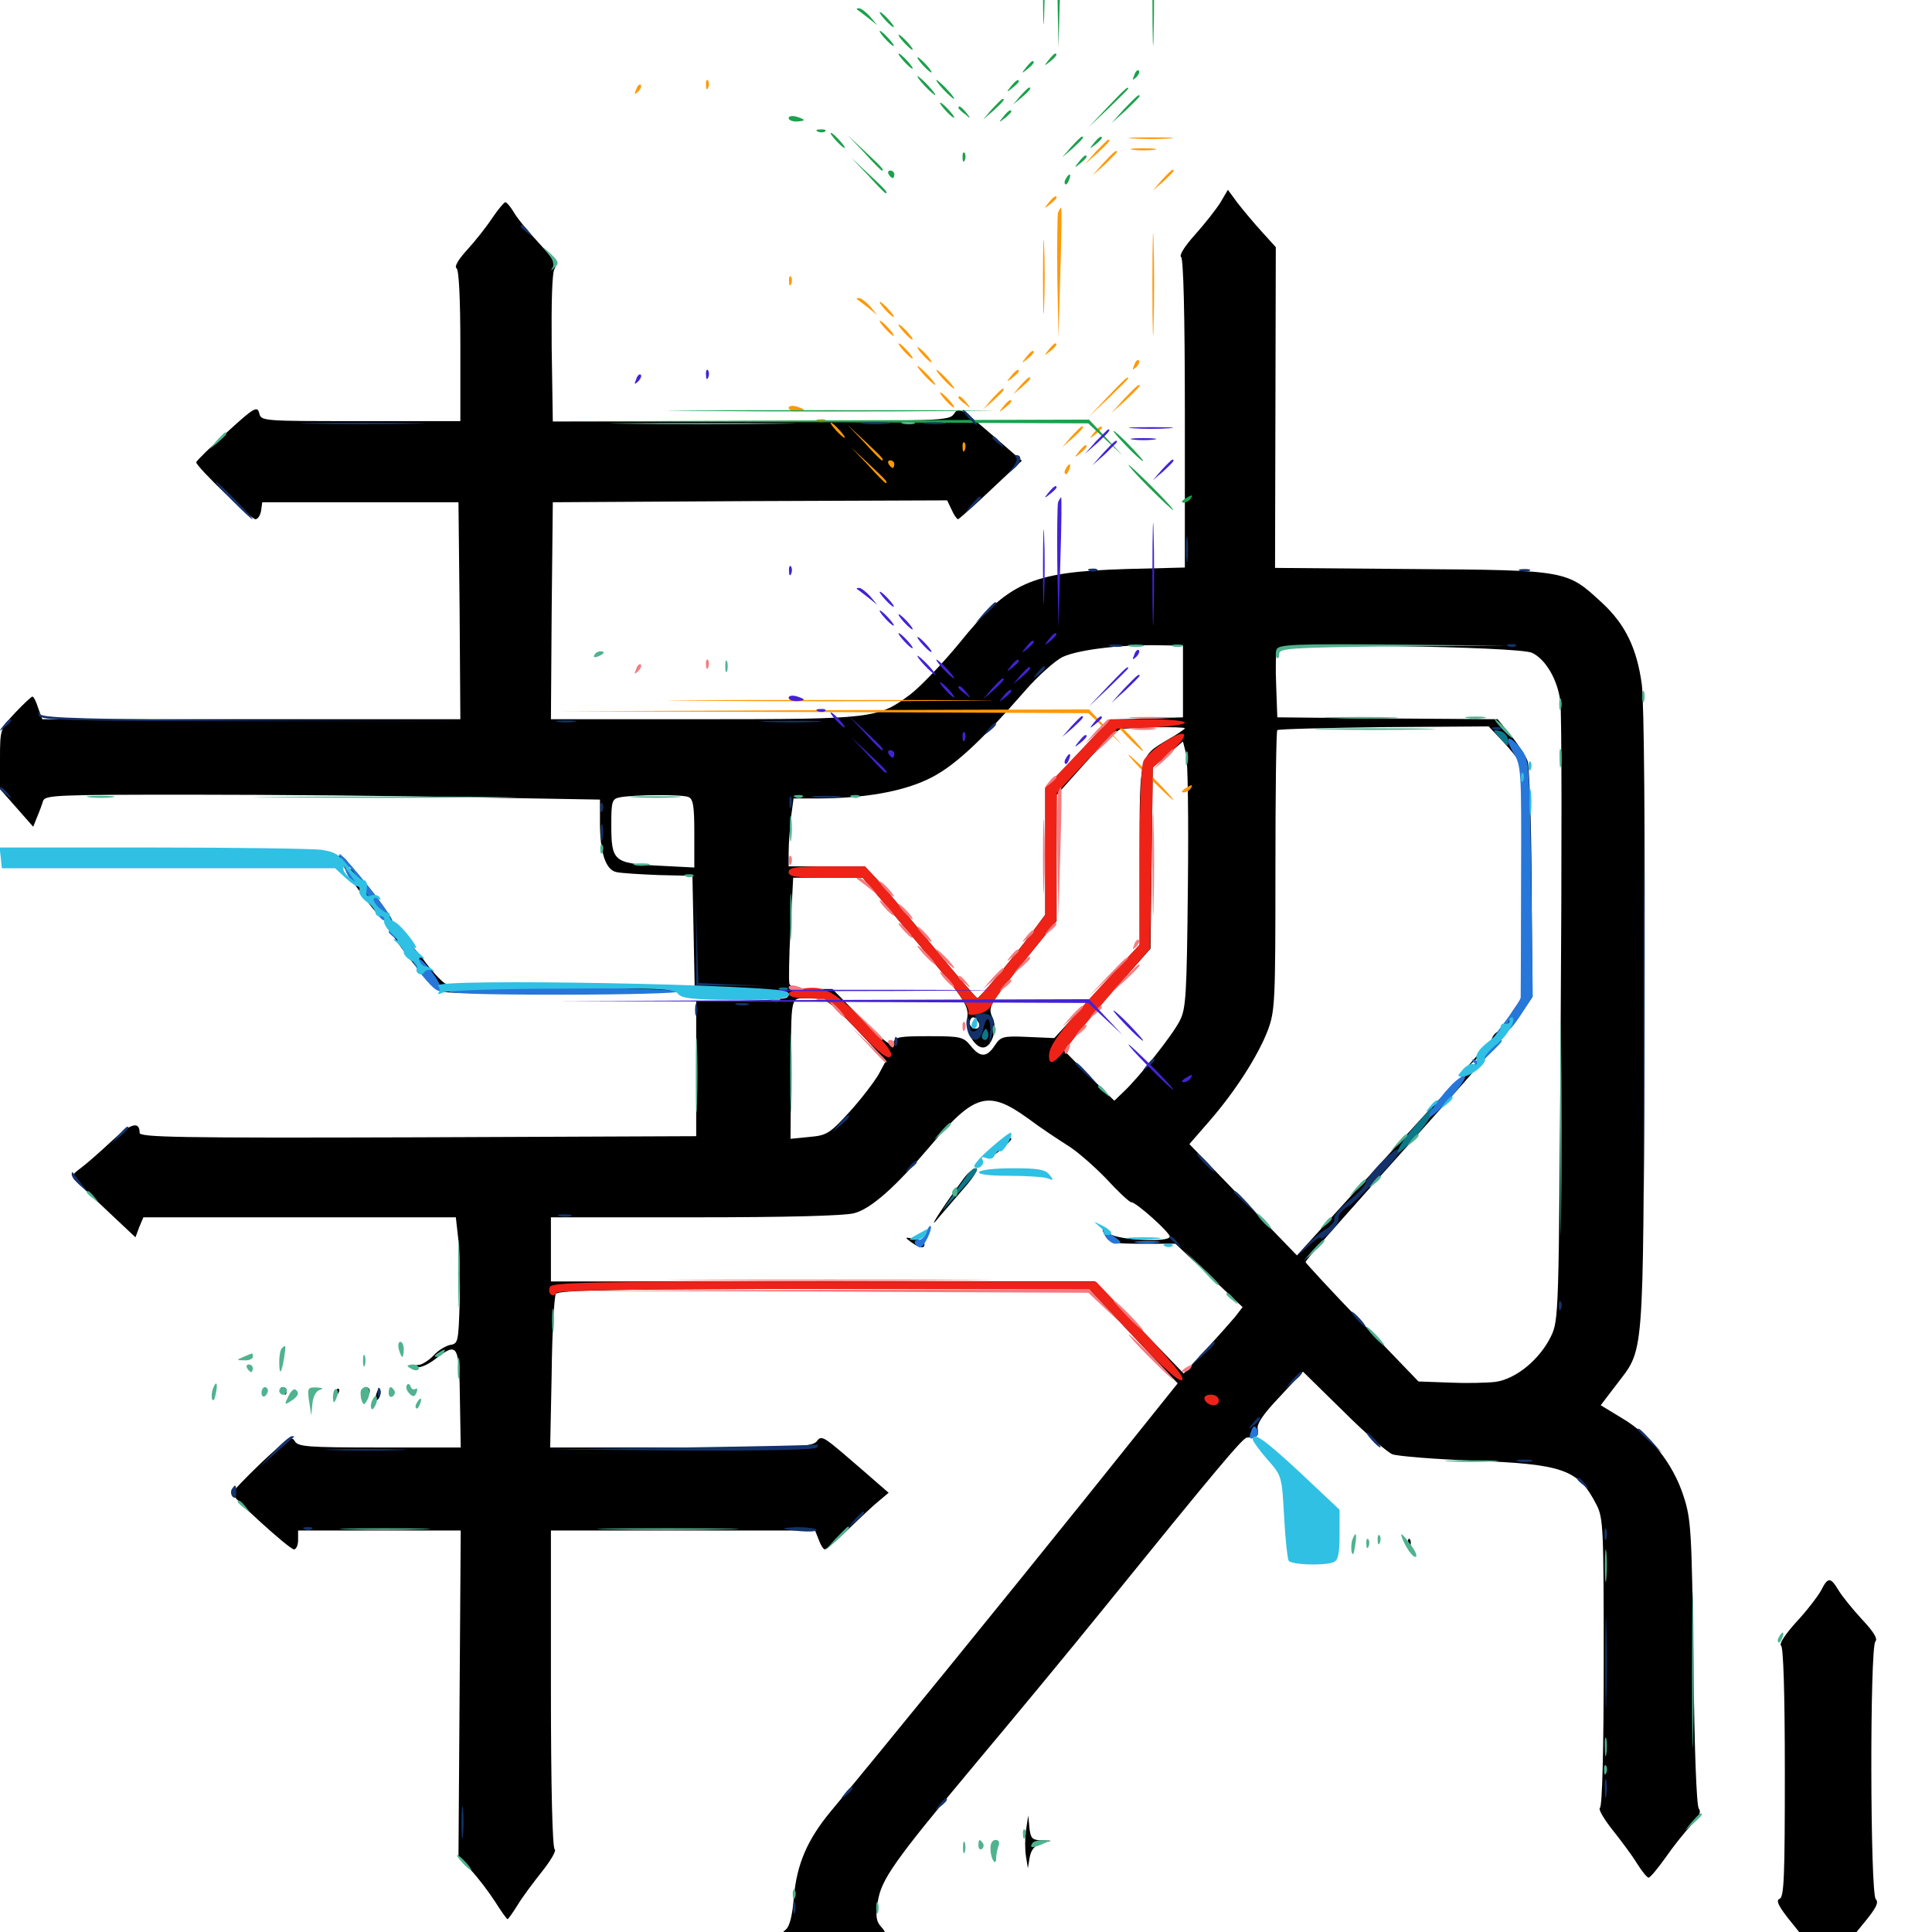 <svg xmlns="http://www.w3.org/2000/svg" viewBox="0 -1000 1000 1000">
	<path fill="#000000" d="M631.641 -895.117C629.297 -891.406 623.438 -883.984 618.359 -878.32C613.281 -872.656 610.156 -867.773 611.328 -866.992C612.5 -866.211 613.281 -838.477 613.281 -786.133V-706.25L582.617 -705.469C533.398 -703.906 522.07 -698.828 496.289 -666.797C487.891 -656.641 476.758 -644.922 471.484 -640.82C454.688 -628.125 452.148 -627.734 363.867 -627.734H285.156L285.547 -683.984L286.133 -740.039L388.281 -740.625L490.234 -741.016L492.578 -736.133C493.75 -733.398 495.312 -731.25 495.898 -731.25C496.484 -731.445 504.297 -738.281 512.891 -746.484L528.906 -761.523L512.695 -775.586C497.266 -788.867 496.289 -789.453 493.75 -785.742C491.211 -782.227 488.086 -782.031 388.672 -782.031L286.133 -781.836L285.547 -820.312C285.352 -843.75 285.742 -859.57 287.109 -860.938C288.477 -862.695 286.133 -866.406 279.102 -874.023C273.633 -879.883 267.773 -886.914 266.016 -890.039C264.258 -892.969 262.305 -895.312 261.523 -895.312C260.938 -895.312 257.812 -891.602 254.883 -887.305C251.953 -882.812 246.094 -875.391 241.992 -870.898C237.305 -865.82 234.961 -861.914 236.328 -861.133C237.5 -860.352 238.281 -845.898 238.281 -820.898V-782.031H186.719C135.742 -782.031 135.156 -782.031 134.18 -786.133C133.203 -790.039 131.445 -789.062 117.383 -776.172C108.594 -768.359 101.562 -761.328 101.562 -760.742C101.562 -758.398 129.883 -731.25 132.227 -731.25C133.398 -731.25 134.766 -733.203 135.156 -735.742L135.742 -740.039H186.523H237.305L237.891 -683.984L238.281 -627.734H130.078H21.875L19.727 -633.594C18.75 -636.914 17.383 -639.453 16.797 -639.453C16.211 -639.453 12.305 -635.742 8.008 -631.25C0.195 -622.852 0 -622.852 0 -607.227V-591.602L8.594 -581.836L17.188 -572.07L19.141 -576.953C20.312 -579.688 21.68 -583.398 22.266 -585.352C23.242 -588.477 28.711 -588.672 99.219 -588.672C141.016 -588.672 205.664 -588.086 242.773 -587.305L310.547 -586.133V-574.023C310.547 -558.789 313.477 -549.805 318.945 -548.633C321.289 -548.047 331.25 -547.461 340.82 -547.07L358.398 -546.68L358.984 -517.969L359.57 -489.062H296.875C257.422 -489.062 232.617 -489.844 230.273 -491.016C228.32 -492.188 223.047 -497.852 218.75 -503.906C214.258 -509.766 209.766 -514.062 208.789 -513.281C207.617 -512.695 207.031 -513.672 207.422 -515.625C207.812 -517.969 207.031 -519.141 205.469 -518.75C203.906 -518.555 203.32 -519.141 204.102 -520.117C205.664 -522.852 183.594 -551.758 181.055 -550.195C180.078 -549.609 179.688 -550 180.273 -550.977C181.836 -553.32 176.367 -558.594 174.414 -556.641C173.828 -556.055 174.219 -555.469 175.391 -555.469C176.758 -555.469 177.734 -554.102 177.734 -552.539C177.734 -549.023 197.07 -523.047 199.219 -523.633C200 -523.828 200.586 -522.852 200.586 -521.68C200.586 -517.188 222.852 -488.867 227.93 -486.914C232.422 -485.352 270.703 -485.352 382.227 -487.695C404.492 -488.086 410.742 -487.109 407.422 -483.789C406.641 -482.812 395.703 -482.227 383.203 -482.031H360.352V-446.875V-411.914L216.406 -411.328C91.602 -410.938 72.266 -411.328 72.266 -413.672C72.266 -419.922 67.578 -418.555 58.008 -409.57C52.344 -404.297 45.312 -398.047 42.188 -395.703C36.523 -391.406 36.523 -391.211 40.234 -387.695C42.188 -385.938 49.805 -378.711 57.031 -371.875L70.117 -359.57L72.07 -364.844L74.219 -369.922H155.078H235.938L237.305 -357.812C237.891 -350.977 238.281 -336.328 237.891 -325C237.305 -305.859 237.109 -304.492 233.203 -303.906C230.859 -303.516 226.953 -301.172 224.414 -298.438C222.07 -295.898 218.555 -293.75 216.992 -293.555C215.039 -293.555 214.844 -293.164 216.211 -292.383C217.578 -291.992 221.68 -293.75 225.195 -296.484C237.109 -305.664 237.695 -304.492 238.086 -273.633L238.477 -250.781H196.484C158.789 -250.781 154.297 -251.172 152.539 -254.102C150.977 -257.031 148.633 -255.469 135.352 -242.969C126.953 -234.961 120.117 -227.734 120.117 -227.148C120.117 -225 149.805 -198.047 152.148 -198.047C153.32 -198.047 154.297 -200.195 154.297 -202.93V-207.812H196.289H238.477L237.891 -123.438L237.305 -39.062L243.75 -32.031C247.266 -28.32 252.734 -21.094 256.055 -16.016C259.375 -10.742 262.305 -6.641 262.695 -6.641C263.086 -6.641 265.43 -9.961 267.969 -14.062C270.312 -17.969 276.172 -25.781 280.664 -31.445C285.156 -37.109 288.086 -42.188 287.109 -42.773C285.938 -43.555 285.156 -74.805 285.156 -125.977V-207.812H353.516H421.875L423.828 -202.93C424.805 -200.195 426.172 -198.047 426.953 -198.047C427.539 -198.047 433.203 -202.734 439.258 -208.594C445.312 -214.453 452.344 -221.094 455.078 -223.242L459.961 -227.344L454.102 -232.422C450.977 -235.156 443.164 -241.992 436.719 -247.461C426.367 -256.25 425 -257.031 422.852 -254.102C420.703 -251.172 413.867 -250.781 352.539 -250.781H284.766L285.547 -289.258C285.742 -310.547 286.914 -329.102 287.695 -330.273C288.867 -332.227 318.945 -332.812 426.367 -332.812H563.672L586.523 -308.398L609.57 -283.984L562.305 -225C520.898 -173.438 454.688 -91.992 429.883 -62.305C417.969 -47.852 412.5 -35.352 410.938 -18.359C410.156 -8.594 408.789 -2.93 406.641 -1.172C403.906 0.977 404.297 1.953 410.352 8.594C414.258 12.5 420.312 19.922 423.828 25.195C427.344 30.273 430.859 34.375 431.641 34.375C432.422 34.375 435.938 29.883 439.453 24.414C442.969 18.945 448.828 11.328 452.539 7.617C458.984 1.367 459.18 0.781 456.055 -2.734C453.516 -5.469 453.125 -8.203 454.297 -15.43C456.055 -27.148 462.5 -36.328 504.883 -87.109C523.242 -108.984 552.539 -144.336 569.922 -165.82C628.906 -238.672 643.164 -255.664 645.312 -255.859C646.484 -256.055 648.438 -256.25 649.805 -256.445C650.977 -256.445 651.562 -258.203 650.977 -260.352C650.391 -262.891 653.711 -267.969 662.305 -276.953L674.414 -290.039L695.312 -269.531C706.641 -258.203 718.164 -248.242 720.703 -247.266C723.438 -246.289 742.383 -244.727 762.695 -243.945C809.18 -242.188 816.992 -239.453 826.367 -221.094C829.883 -214.258 830.078 -208.789 830.078 -139.648C830.078 -93.555 829.297 -65.039 828.125 -64.258C827.148 -63.672 830.078 -58.594 834.57 -52.93C839.062 -47.266 844.922 -39.453 847.266 -35.547C849.805 -31.445 852.539 -28.125 853.32 -28.125C854.102 -28.125 858.008 -32.812 861.914 -38.281C865.82 -43.945 871.875 -51.562 875.195 -55.078C879.492 -59.57 880.664 -62.109 879.297 -63.867C878.125 -65.234 876.953 -95.508 876.562 -139.453C875.586 -208.203 875.391 -213.477 871.289 -225.977C865.82 -242.578 854.102 -257.422 839.453 -266.016L828.516 -272.656L836.133 -282.617C851.367 -302.93 850.391 -291.211 851.172 -470.508C851.562 -572.461 850.977 -636.133 849.805 -645.703C847.266 -664.453 841.211 -676.953 829.102 -688.086C810.938 -704.883 811.328 -704.883 730.859 -705.469L659.961 -706.055L660.156 -789.062L660.352 -872.07L652.93 -880.273C648.828 -884.766 643.164 -891.602 640.43 -895.117L635.547 -901.758ZM612.305 -647.266V-628.711L593.359 -628.125L574.414 -627.539L557.812 -609.766L541.016 -591.992V-559.375V-526.562L533.789 -516.797C523.047 -502.539 507.031 -483.398 505.859 -483.398C505.273 -483.398 494.727 -495.703 482.422 -510.742C470.117 -525.781 457.227 -541.211 453.906 -544.922L447.656 -551.562H427.93H408.203V-558.984C408.203 -562.891 408.789 -570.898 409.375 -576.562L410.742 -586.719H424.609C447.656 -586.914 466.602 -590.234 479.883 -596.484C492.773 -602.344 506.836 -615.234 530.664 -642.578C537.305 -650.195 546.094 -658.008 550 -659.961C558.008 -663.672 579.883 -666.406 599.609 -666.016L612.305 -665.82ZM792.969 -662.109C800 -658.789 806.25 -648.242 807.617 -636.914C808.398 -631.25 808.398 -557.031 807.812 -471.875C806.836 -318.75 806.836 -316.797 802.734 -308.203C796.875 -296.289 784.766 -286.328 774.219 -284.766C769.531 -284.18 758.594 -283.984 750 -284.375L734.18 -284.961L705.078 -315.234C689.062 -331.836 675.977 -346.094 675.781 -346.68C675.781 -347.852 685.938 -359.375 746.094 -426.562C763.672 -446.289 777.148 -461.719 775.586 -460.938C773.828 -459.766 773.242 -459.961 773.828 -461.914C774.414 -463.477 775.977 -464.648 777.539 -464.648C779.102 -464.648 783.203 -468.945 786.719 -474.414L793.164 -483.984L792.773 -542.773C792.578 -575 791.602 -603.516 790.625 -606.25C789.648 -608.789 785.742 -614.844 782.031 -619.336L775.195 -627.734L718.164 -628.125L661.133 -628.711L660.547 -645.117C660.156 -654.102 660.352 -662.695 660.938 -663.867C662.109 -667.188 785.742 -665.43 792.969 -662.109ZM613.281 -623.047C613.281 -622.656 609.375 -619.922 604.492 -617.188C589.648 -608.398 589.844 -609.18 589.844 -557.227V-510.938L575.586 -495.508C567.969 -487.109 558.008 -476.367 553.711 -471.484L545.703 -462.695L532.031 -463.281C518.945 -463.867 517.969 -463.477 514.844 -458.789C510.742 -452.539 507.227 -452.539 502.344 -458.789C498.633 -463.281 497.266 -463.672 480.859 -463.672C465.625 -463.672 463.086 -463.281 462.5 -460.352C461.914 -457.617 458.008 -460.547 446.289 -472.461L430.859 -488.086H420.117C413.086 -488.086 409.18 -489.062 408.594 -490.82C408.203 -492.188 408.398 -505.078 409.18 -519.531L410.547 -545.703H428.516H446.484L469.922 -517.969C499.609 -482.617 501.758 -479.492 500.586 -472.852C499.414 -466.797 504.297 -457.812 508.789 -457.812C513.281 -457.812 516.406 -467.383 513.867 -473.047C511.133 -478.711 511.719 -479.688 531.055 -503.711L546.875 -523.242V-555.859V-588.477L561.719 -605.078C569.922 -614.258 578.125 -622.07 579.883 -622.461C583.984 -623.633 613.281 -624.023 613.281 -623.047ZM777.539 -616.602C781.445 -612.5 785.547 -607.422 786.719 -605.273C787.891 -602.93 788.672 -578.906 788.477 -543.164V-484.766L783.008 -476.758C780.078 -472.266 778.125 -467.969 778.711 -466.797C779.297 -465.82 778.906 -465.625 777.93 -466.211C775.391 -467.773 770.703 -462.695 772.266 -459.961C772.852 -458.984 768.75 -454.102 763.281 -449.023C757.617 -444.141 745.898 -432.227 737.305 -422.852C728.711 -413.477 710.352 -393.164 696.484 -377.93L671.289 -350.195L643.359 -379.102L615.625 -407.812L625.977 -419.727C639.258 -434.961 651.172 -453.516 656.25 -466.797C659.961 -476.758 660.156 -481.836 660.156 -549.414C660.156 -588.867 660.547 -621.68 661.133 -622.07C661.523 -622.656 686.328 -623.242 716.211 -623.633L770.508 -624.023ZM614.844 -541.016C614.258 -484.18 613.867 -477.734 610.547 -471.484C606.641 -463.867 589.062 -441.797 581.445 -434.766L576.758 -430.273L563.672 -443.164L550.781 -456.25L559.375 -467.188C564.062 -473.438 574.219 -485.156 581.836 -493.555L595.508 -508.984L596.094 -555.859L596.68 -602.734L604.492 -609.57L612.305 -616.211L613.867 -609.961C614.844 -606.641 615.234 -575.586 614.844 -541.016ZM356.25 -587.5C358.789 -586.523 359.375 -583.008 359.375 -568.75V-550.977L340.43 -551.953C317.578 -553.125 316.406 -554.297 316.406 -573.242C316.406 -585.352 316.797 -586.523 320.898 -587.305C327.734 -588.672 352.93 -588.867 356.25 -587.5ZM443.359 -467.188L458.594 -450.977L454.688 -443.75C452.344 -439.844 445.703 -431.055 439.648 -424.414C429.492 -413.281 427.93 -412.305 418.945 -411.523L409.18 -410.547L409.375 -440.625C409.57 -487.5 408.594 -483.203 419.141 -483.203C427.734 -483.203 428.516 -482.617 443.359 -467.188ZM506.641 -470.508C507.227 -468.75 506.641 -467.578 504.883 -467.578C503.32 -467.578 501.953 -468.945 501.953 -470.508C501.953 -472.07 502.734 -473.438 503.711 -473.438C504.688 -473.438 505.859 -472.07 506.641 -470.508ZM531.836 -421.289C538.867 -416.016 548.438 -409.766 552.734 -407.031C557.227 -404.297 566.016 -396.68 572.461 -390.039C578.711 -383.203 584.57 -377.734 585.547 -377.734C588.086 -377.734 605.469 -362.109 605.469 -359.961C605.469 -356.836 579.492 -358.008 574.414 -361.328C570.117 -364.453 569.922 -364.453 572.07 -360.352C574.219 -356.641 575.977 -356.25 591.406 -356.25H608.398L625.781 -339.844L643.164 -323.438L639.258 -318.359C636.914 -315.625 630.078 -307.812 623.828 -301.172L612.695 -289.062L589.648 -312.891L566.797 -336.719H425.977H285.156V-353.32V-369.922H359.961C407.227 -369.922 437.305 -370.703 442.188 -372.07C450.977 -374.414 463.672 -385.742 482.031 -407.422C504.297 -433.789 511.523 -435.938 531.836 -421.289ZM764.453 -453.516L758.789 -447.07L765.234 -452.734C768.555 -456.055 771.484 -458.789 771.484 -459.18C771.484 -460.742 769.922 -459.375 764.453 -453.516ZM518.359 -406.641L514.648 -402.148L519.141 -405.859C521.484 -408.008 523.438 -409.961 523.438 -410.352C523.438 -411.914 521.875 -410.742 518.359 -406.641ZM498.828 -390.039C489.844 -377.93 480.273 -363.477 484.375 -367.969C486.523 -370.703 492.969 -377.93 498.242 -384.18C503.711 -390.234 506.836 -395.312 505.273 -395.312C503.906 -395.312 500.977 -392.969 498.828 -390.039ZM517.188 -393.945C515.82 -394.531 516.797 -394.922 519.531 -394.922C522.266 -394.922 523.242 -394.531 522.07 -393.945C520.703 -393.555 518.359 -393.555 517.188 -393.945ZM471.68 -357.031C475.977 -353.906 478.516 -353.516 478.516 -356.055C478.516 -357.031 476.172 -358.203 473.242 -358.789C468.164 -359.766 468.164 -359.57 471.68 -357.031ZM145.508 -280.078C146.094 -279.102 147.07 -278.125 147.656 -278.125C148.047 -278.125 148.438 -279.102 148.438 -280.078C148.438 -281.25 147.461 -282.031 146.289 -282.031C145.312 -282.031 144.922 -281.25 145.508 -280.078ZM173.047 -278.711C171.875 -275.977 172.07 -275.781 174.023 -277.539C175.391 -278.906 175.977 -280.469 175.391 -281.055C174.805 -281.641 173.633 -280.664 173.047 -278.711ZM188.477 -280.078C189.062 -279.102 190.039 -278.125 190.625 -278.125C191.016 -278.125 191.406 -279.102 191.406 -280.078C191.406 -281.25 190.43 -282.031 189.258 -282.031C188.281 -282.031 187.891 -281.25 188.477 -280.078ZM194.727 -278.32C193.945 -275 194.141 -274.219 195.703 -275.781C196.68 -276.758 197.266 -278.906 196.875 -280.273C196.289 -281.836 195.508 -280.859 194.727 -278.32ZM728.711 -200.781C728.711 -198.633 729.297 -198.047 729.883 -199.609C730.469 -200.977 730.273 -202.734 729.688 -203.32C729.102 -204.102 728.516 -202.93 728.711 -200.781ZM942.578 -176.758C940.82 -173.633 935.156 -166.211 929.688 -160.352C924.023 -154.102 920.703 -149.023 921.875 -148.242C923.047 -147.461 923.828 -124.609 923.828 -82.617C923.828 -28.516 923.438 -17.969 921.094 -17.188C918.945 -16.406 920.703 -12.891 927.93 -4.102C933.398 2.539 939.258 10.352 941.016 13.281C942.773 16.406 944.922 18.75 945.508 18.75C946.289 18.75 949.023 15.82 951.367 12.5C953.711 8.984 959.766 1.367 964.453 -4.297C970.898 -12.109 972.656 -15.234 970.898 -16.992C967.969 -19.922 967.773 -147.461 970.703 -150.391C972.07 -151.758 969.727 -155.469 963.672 -161.914C958.789 -167.188 953.32 -174.023 951.562 -176.953C947.461 -183.789 946.094 -183.789 942.578 -176.758ZM531.055 -52.734C530.469 -48.633 530.469 -42.578 531.055 -39.062L532.031 -33.008L533.008 -38.867C533.789 -42.773 535.742 -44.922 539.062 -45.898L543.945 -47.266L538.672 -47.461C534.18 -47.656 533.398 -48.633 532.812 -54.102L532.227 -60.352Z"/>
	<path fill="#ff9906" d="M365.43 -955.859C365.43 -953.711 366.016 -953.125 366.602 -954.688C367.188 -956.055 366.992 -957.812 366.406 -958.398C365.82 -959.18 365.234 -958.008 365.43 -955.859ZM329.297 -953.711C328.125 -950.977 328.32 -950.781 330.273 -952.539C331.641 -953.906 332.227 -955.469 331.641 -956.055C331.055 -956.641 329.883 -955.664 329.297 -953.711ZM586.523 -928.32C581.25 -928.711 585.547 -928.906 595.703 -928.906C605.859 -928.906 610.156 -928.711 605.078 -928.32C599.805 -927.93 591.602 -927.93 586.523 -928.32ZM567.188 -921.484L561.523 -915.039L567.969 -920.703C573.828 -926.172 575.195 -927.734 573.633 -927.734C573.242 -927.734 570.508 -924.805 567.188 -921.484ZM586.523 -922.461C583.398 -922.852 585.938 -923.242 591.797 -923.242C597.656 -923.242 600.195 -922.852 597.266 -922.461C594.141 -922.07 589.453 -922.07 586.523 -922.461ZM571.094 -915.625L565.43 -909.18L571.875 -914.844C575.195 -918.164 578.125 -920.898 578.125 -921.289C578.125 -922.852 576.562 -921.484 571.094 -915.625ZM601.367 -906.836L596.68 -901.367L602.148 -906.055C607.031 -910.547 608.398 -912.109 606.836 -912.109C606.445 -912.109 604.102 -909.766 601.367 -906.836ZM542.773 -895.117C540.234 -891.992 540.43 -891.797 543.555 -894.336C545.312 -895.703 546.875 -897.266 546.875 -897.656C546.875 -899.219 545.312 -898.242 542.773 -895.117ZM596.484 -852.539C596.484 -828.906 596.875 -819.531 597.07 -831.641C597.461 -843.75 597.461 -863.086 597.07 -874.609C596.875 -886.133 596.484 -876.172 596.484 -852.539ZM547.656 -890.039C547.266 -888.672 547.07 -873.438 547.266 -856.445L547.852 -825.195L548.828 -858.984C549.414 -877.344 549.609 -892.578 549.219 -892.578C549.023 -892.578 548.242 -891.406 547.656 -890.039ZM539.844 -856.445C539.844 -839.258 540.234 -832.422 540.43 -841.406C540.82 -850.391 540.82 -864.453 540.43 -872.656C540.234 -880.859 539.844 -873.633 539.844 -856.445ZM408.398 -854.297C408.398 -852.148 408.984 -851.562 409.57 -853.125C410.156 -854.492 409.961 -856.25 409.375 -856.836C408.789 -857.617 408.203 -856.445 408.398 -854.297ZM443.555 -845.117C443.945 -844.922 446.484 -842.969 449.219 -840.82L454.102 -836.914L450.391 -841.406C448.242 -843.75 445.703 -845.703 444.727 -845.703C443.555 -845.703 443.164 -845.508 443.555 -845.117ZM458.008 -839.844C459.961 -837.695 461.914 -835.938 462.5 -835.938C463.086 -835.938 461.914 -837.695 459.961 -839.844C458.008 -841.992 456.055 -843.75 455.469 -843.75C454.883 -843.75 456.055 -841.992 458.008 -839.844ZM458.008 -830.078C459.961 -827.93 461.914 -826.172 462.5 -826.172C463.086 -826.172 461.914 -827.93 459.961 -830.078C458.008 -832.227 456.055 -833.984 455.469 -833.984C454.883 -833.984 456.055 -832.227 458.008 -830.078ZM467.773 -828.125C469.727 -825.977 471.68 -824.219 472.266 -824.219C472.852 -824.219 471.68 -825.977 469.727 -828.125C467.773 -830.273 465.82 -832.031 465.234 -832.031C464.648 -832.031 465.82 -830.273 467.773 -828.125ZM467.773 -818.359C469.727 -816.211 471.68 -814.453 472.266 -814.453C472.852 -814.453 471.68 -816.211 469.727 -818.359C467.773 -820.508 465.82 -822.266 465.234 -822.266C464.648 -822.266 465.82 -820.508 467.773 -818.359ZM542.773 -818.945C540.234 -815.82 540.43 -815.625 543.555 -818.164C546.68 -820.703 547.656 -822.266 546.094 -822.266C545.703 -822.266 544.141 -820.703 542.773 -818.945ZM477.539 -816.406C479.492 -814.258 481.445 -812.5 482.031 -812.5C482.617 -812.5 481.445 -814.258 479.492 -816.406C477.539 -818.555 475.586 -820.312 475 -820.312C474.414 -820.312 475.586 -818.555 477.539 -816.406ZM531.055 -815.039C528.516 -811.914 528.711 -811.719 531.836 -814.258C534.961 -816.797 535.938 -818.359 534.375 -818.359C533.984 -818.359 532.422 -816.797 531.055 -815.039ZM587.109 -811.133C585.938 -808.398 586.133 -808.203 588.086 -809.961C589.453 -811.328 590.039 -812.891 589.453 -813.477C588.867 -814.062 587.695 -813.086 587.109 -811.133ZM478.516 -805.664C481.055 -802.93 483.594 -800.781 483.984 -800.781C484.57 -800.781 483.008 -802.93 480.469 -805.664C477.93 -808.398 475.391 -810.547 475 -810.547C474.414 -810.547 475.977 -808.398 478.516 -805.664ZM488.281 -803.711C490.82 -800.977 493.359 -798.828 493.75 -798.828C494.336 -798.828 492.773 -800.977 490.234 -803.711C487.695 -806.445 485.156 -808.594 484.766 -808.594C484.18 -808.594 485.742 -806.445 488.281 -803.711ZM523.242 -805.273C520.703 -802.148 520.898 -801.953 524.023 -804.492C525.781 -805.859 527.344 -807.422 527.344 -807.812C527.344 -809.375 525.781 -808.398 523.242 -805.273ZM528.125 -800.391L524.414 -795.898L528.906 -799.609C533.008 -803.125 534.18 -804.688 532.617 -804.688C532.227 -804.688 530.273 -802.734 528.125 -800.391ZM573.242 -794.531L563.477 -784.18L573.828 -793.945C579.297 -799.219 583.984 -803.906 583.984 -804.102C583.984 -805.664 582.227 -803.906 573.242 -794.531ZM581.836 -793.555L575.195 -786.133L582.617 -792.773C586.523 -796.484 589.844 -799.805 589.844 -800.195C589.844 -801.758 588.281 -800.195 581.836 -793.555ZM513.477 -793.555L508.789 -788.086L514.258 -792.773C519.141 -797.266 520.508 -798.828 518.945 -798.828C518.555 -798.828 516.211 -796.484 513.477 -793.555ZM489.258 -792.969C491.211 -790.82 493.164 -789.062 493.75 -789.062C494.336 -789.062 493.164 -790.82 491.211 -792.969C489.258 -795.117 487.305 -796.875 486.719 -796.875C486.133 -796.875 487.305 -795.117 489.258 -792.969ZM496.094 -794.141C496.094 -793.75 497.656 -792.188 499.609 -790.82C502.539 -788.281 502.734 -788.477 500.195 -791.602C497.656 -794.727 496.094 -795.703 496.094 -794.141ZM519.336 -789.648C516.797 -786.523 516.992 -786.328 520.117 -788.867C521.875 -790.234 523.438 -791.797 523.438 -792.188C523.438 -793.75 521.875 -792.773 519.336 -789.648ZM408.203 -788.867C408.203 -789.844 409.961 -790.234 412.109 -789.648C414.258 -789.062 416.016 -788.281 416.016 -787.891C416.016 -787.5 414.258 -787.109 412.109 -787.109C409.961 -787.109 408.203 -787.891 408.203 -788.867ZM423.438 -781.836C421.875 -782.422 422.461 -783.008 424.609 -783.008C426.758 -783.203 427.93 -782.617 427.148 -782.031C426.562 -781.445 424.805 -781.25 423.438 -781.836ZM432.617 -777.344C434.57 -775.195 436.523 -773.438 437.109 -773.438C437.695 -773.438 436.523 -775.195 434.57 -777.344C432.617 -779.492 430.664 -781.25 430.078 -781.25C429.492 -781.25 430.664 -779.492 432.617 -777.344ZM447.266 -771.094C451.953 -765.82 456.055 -761.719 456.445 -761.719C458.008 -761.719 456.445 -763.477 447.852 -771.484L438.477 -780.273ZM554.492 -774.023L549.805 -768.555L555.273 -773.242C560.156 -777.734 561.523 -779.297 559.961 -779.297C559.57 -779.297 557.227 -776.953 554.492 -774.023ZM566.211 -775.977C563.672 -772.852 563.867 -772.656 566.992 -775.195C568.75 -776.562 570.312 -778.125 570.312 -778.516C570.312 -780.078 568.75 -779.102 566.211 -775.977ZM498.242 -768.359C498.242 -766.211 498.828 -765.625 499.414 -767.188C500 -768.555 499.805 -770.312 499.219 -770.898C498.633 -771.68 498.047 -770.508 498.242 -768.359ZM558.398 -766.211C555.859 -763.086 556.055 -762.891 559.18 -765.43C562.305 -767.969 563.281 -769.531 561.719 -769.531C561.328 -769.531 559.766 -767.969 558.398 -766.211ZM449.219 -759.375C453.906 -754.102 458.008 -750 458.398 -750C459.961 -750 458.398 -751.758 449.805 -759.766L440.43 -768.555ZM459.961 -759.766C460.547 -758.789 461.523 -757.812 462.109 -757.812C462.5 -757.812 462.891 -758.789 462.891 -759.766C462.891 -760.938 461.914 -761.719 460.742 -761.719C459.766 -761.719 459.375 -760.938 459.961 -759.766ZM551.758 -757.617C550.977 -756.445 550.781 -755.273 551.367 -754.688C551.758 -754.102 552.734 -755.078 553.32 -756.836C554.688 -760.156 553.516 -760.742 551.758 -757.617ZM361.719 -637.305C324.414 -637.5 355.078 -637.695 429.688 -637.695C504.297 -637.695 534.961 -637.5 497.461 -637.305C460.156 -636.914 399.219 -636.914 361.719 -637.305ZM425.781 -631.445L563.281 -630.859L572.266 -622.461L581.055 -614.258L572.266 -623.633L563.672 -632.812L425.781 -632.422L288.086 -631.836ZM583.008 -619.141C587.109 -614.844 591.016 -611.328 591.602 -611.328C592.188 -611.328 589.062 -614.844 584.961 -619.141C580.859 -623.438 576.953 -626.953 576.367 -626.953C575.781 -626.953 578.906 -623.438 583.008 -619.141ZM594.727 -597.656C601.172 -591.211 606.836 -585.938 607.227 -585.938C607.812 -585.938 603.125 -591.211 596.68 -597.656C590.234 -604.102 584.57 -609.375 584.18 -609.375C583.594 -609.375 588.281 -604.102 594.727 -597.656ZM613.281 -591.797C611.523 -590.625 611.328 -589.844 612.695 -589.844C613.867 -589.844 615.625 -590.82 616.211 -591.797C617.773 -594.141 616.992 -594.141 613.281 -591.797Z"/>
	<path fill="#ef2218" d="M557.812 -609.961L541.016 -592.383V-559.375V-526.562L533.789 -516.797C523.047 -502.539 507.031 -483.398 505.859 -483.398C505.273 -483.398 494.727 -495.703 482.422 -510.742C470.117 -525.781 457.227 -541.211 453.906 -544.922L447.656 -551.562H427.93C411.719 -551.562 408.203 -550.977 408.203 -548.633C408.203 -546.289 411.719 -545.703 427.344 -545.703H446.484L469.922 -517.969C495.898 -487.109 502.539 -477.93 501.172 -475.781C500.586 -474.805 502.734 -474.414 505.664 -475C508.984 -475.391 512.109 -477.539 513.281 -479.883C514.258 -482.227 522.266 -492.969 531.055 -503.711L546.875 -523.242V-556.445L547.07 -589.648L562.5 -606.25L578.125 -622.852L595.703 -623.438C605.273 -623.828 613.281 -625 613.281 -625.977C613.281 -626.953 604.688 -627.734 593.945 -627.734H574.609ZM603.125 -616.211C598.047 -613.086 593.164 -608.594 591.992 -606.445C590.625 -604.102 589.844 -585.742 589.844 -556.836V-511.133L570.117 -489.844C549.219 -467.188 542.969 -458.984 542.969 -453.516C542.969 -447.656 546.094 -449.609 554.688 -460.938C559.18 -466.992 570.312 -480.273 579.102 -490.43L595.312 -508.984L596.094 -555.859L596.68 -602.734L605.273 -610.156C616.406 -619.922 615.039 -623.828 603.125 -616.211ZM412.695 -487.695C404.492 -486.133 408.008 -483.203 418.164 -483.203C428.125 -483.203 428.125 -483.203 443.359 -467.188C454.688 -455.273 459.375 -451.562 460.938 -453.125C462.5 -454.688 458.984 -459.57 447.266 -471.484C430.664 -488.086 425.586 -490.625 412.695 -487.695ZM284.57 -333.789C283.203 -330.469 286.328 -327.93 288.086 -330.859C288.867 -332.227 335.742 -332.812 426.367 -332.812H563.672L586.719 -308.203C602.344 -291.602 610.547 -284.375 611.914 -285.742C613.281 -287.109 606.25 -295.508 590.625 -312.109L567.383 -336.523H426.562C304.297 -336.719 285.352 -336.328 284.57 -333.789ZM623.438 -275.781C624.805 -272.07 630.859 -271.484 630.859 -275C630.859 -276.953 629.102 -278.125 626.758 -278.125C624.414 -278.125 623.047 -277.148 623.438 -275.781Z"/>
	<path fill="#1ca14c" d="M365.43 -1105.859C365.43 -1103.711 366.016 -1103.125 366.602 -1104.688C367.188 -1106.055 366.992 -1107.812 366.406 -1108.398C365.82 -1109.18 365.234 -1108.008 365.43 -1105.859ZM329.297 -1103.711C328.125 -1100.977 328.32 -1100.781 330.273 -1102.539C331.641 -1103.906 332.227 -1105.469 331.641 -1106.055C331.055 -1106.641 329.883 -1105.664 329.297 -1103.711ZM586.523 -1078.32C581.25 -1078.711 585.547 -1078.906 595.703 -1078.906C605.859 -1078.906 610.156 -1078.711 605.078 -1078.32C599.805 -1077.93 591.602 -1077.93 586.523 -1078.32ZM567.188 -1071.484L561.523 -1065.039L567.969 -1070.703C573.828 -1076.172 575.195 -1077.734 573.633 -1077.734C573.242 -1077.734 570.508 -1074.805 567.188 -1071.484ZM586.523 -1072.461C583.398 -1072.852 585.938 -1073.242 591.797 -1073.242C597.656 -1073.242 600.195 -1072.852 597.266 -1072.461C594.141 -1072.07 589.453 -1072.07 586.523 -1072.461ZM571.094 -1065.625L565.43 -1059.18L571.875 -1064.844C575.195 -1068.164 578.125 -1070.898 578.125 -1071.289C578.125 -1072.852 576.562 -1071.484 571.094 -1065.625ZM601.367 -1056.836L596.68 -1051.367L602.148 -1056.055C607.031 -1060.547 608.398 -1062.109 606.836 -1062.109C606.445 -1062.109 604.102 -1059.766 601.367 -1056.836ZM542.773 -1045.117C540.234 -1041.992 540.43 -1041.797 543.555 -1044.336C545.312 -1045.703 546.875 -1047.266 546.875 -1047.656C546.875 -1049.219 545.312 -1048.242 542.773 -1045.117ZM596.484 -1002.539C596.484 -978.906 596.875 -969.531 597.07 -981.641C597.461 -993.75 597.461 -1013.086 597.07 -1024.609C596.875 -1036.133 596.484 -1026.172 596.484 -1002.539ZM547.656 -1040.039C547.266 -1038.672 547.07 -1023.438 547.266 -1006.445L547.852 -975.195L548.828 -1008.984C549.414 -1027.344 549.609 -1042.578 549.219 -1042.578C549.023 -1042.578 548.242 -1041.406 547.656 -1040.039ZM539.844 -1006.445C539.844 -989.258 540.234 -982.422 540.43 -991.406C540.82 -1000.391 540.82 -1014.453 540.43 -1022.656C540.234 -1030.859 539.844 -1023.633 539.844 -1006.445ZM408.398 -1004.297C408.398 -1002.148 408.984 -1001.562 409.57 -1003.125C410.156 -1004.492 409.961 -1006.25 409.375 -1006.836C408.789 -1007.617 408.203 -1006.445 408.398 -1004.297ZM443.555 -995.117C443.945 -994.922 446.484 -992.969 449.219 -990.82L454.102 -986.914L450.391 -991.406C448.242 -993.75 445.703 -995.703 444.727 -995.703C443.555 -995.703 443.164 -995.508 443.555 -995.117ZM458.008 -989.844C459.961 -987.695 461.914 -985.938 462.5 -985.938C463.086 -985.938 461.914 -987.695 459.961 -989.844C458.008 -991.992 456.055 -993.75 455.469 -993.75C454.883 -993.75 456.055 -991.992 458.008 -989.844ZM458.008 -980.078C459.961 -977.93 461.914 -976.172 462.5 -976.172C463.086 -976.172 461.914 -977.93 459.961 -980.078C458.008 -982.227 456.055 -983.984 455.469 -983.984C454.883 -983.984 456.055 -982.227 458.008 -980.078ZM467.773 -978.125C469.727 -975.977 471.68 -974.219 472.266 -974.219C472.852 -974.219 471.68 -975.977 469.727 -978.125C467.773 -980.273 465.82 -982.031 465.234 -982.031C464.648 -982.031 465.82 -980.273 467.773 -978.125ZM467.773 -968.359C469.727 -966.211 471.68 -964.453 472.266 -964.453C472.852 -964.453 471.68 -966.211 469.727 -968.359C467.773 -970.508 465.82 -972.266 465.234 -972.266C464.648 -972.266 465.82 -970.508 467.773 -968.359ZM542.773 -968.945C540.234 -965.82 540.43 -965.625 543.555 -968.164C546.68 -970.703 547.656 -972.266 546.094 -972.266C545.703 -972.266 544.141 -970.703 542.773 -968.945ZM477.539 -966.406C479.492 -964.258 481.445 -962.5 482.031 -962.5C482.617 -962.5 481.445 -964.258 479.492 -966.406C477.539 -968.555 475.586 -970.312 475 -970.312C474.414 -970.312 475.586 -968.555 477.539 -966.406ZM531.055 -965.039C528.516 -961.914 528.711 -961.719 531.836 -964.258C534.961 -966.797 535.938 -968.359 534.375 -968.359C533.984 -968.359 532.422 -966.797 531.055 -965.039ZM587.109 -961.133C585.938 -958.398 586.133 -958.203 588.086 -959.961C589.453 -961.328 590.039 -962.891 589.453 -963.477C588.867 -964.062 587.695 -963.086 587.109 -961.133ZM478.516 -955.664C481.055 -952.93 483.594 -950.781 483.984 -950.781C484.57 -950.781 483.008 -952.93 480.469 -955.664C477.93 -958.398 475.391 -960.547 475 -960.547C474.414 -960.547 475.977 -958.398 478.516 -955.664ZM488.281 -953.711C490.82 -950.977 493.359 -948.828 493.75 -948.828C494.336 -948.828 492.773 -950.977 490.234 -953.711C487.695 -956.445 485.156 -958.594 484.766 -958.594C484.18 -958.594 485.742 -956.445 488.281 -953.711ZM523.242 -955.273C520.703 -952.148 520.898 -951.953 524.023 -954.492C525.781 -955.859 527.344 -957.422 527.344 -957.812C527.344 -959.375 525.781 -958.398 523.242 -955.273ZM528.125 -950.391L524.414 -945.898L528.906 -949.609C533.008 -953.125 534.18 -954.688 532.617 -954.688C532.227 -954.688 530.273 -952.734 528.125 -950.391ZM573.242 -944.531L563.477 -934.18L573.828 -943.945C579.297 -949.219 583.984 -953.906 583.984 -954.102C583.984 -955.664 582.227 -953.906 573.242 -944.531ZM581.836 -943.555L575.195 -936.133L582.617 -942.773C586.523 -946.484 589.844 -949.805 589.844 -950.195C589.844 -951.758 588.281 -950.195 581.836 -943.555ZM513.477 -943.555L508.789 -938.086L514.258 -942.773C519.141 -947.266 520.508 -948.828 518.945 -948.828C518.555 -948.828 516.211 -946.484 513.477 -943.555ZM489.258 -942.969C491.211 -940.82 493.164 -939.062 493.75 -939.062C494.336 -939.062 493.164 -940.82 491.211 -942.969C489.258 -945.117 487.305 -946.875 486.719 -946.875C486.133 -946.875 487.305 -945.117 489.258 -942.969ZM496.094 -944.141C496.094 -943.75 497.656 -942.188 499.609 -940.82C502.539 -938.281 502.734 -938.477 500.195 -941.602C497.656 -944.727 496.094 -945.703 496.094 -944.141ZM519.336 -939.648C516.797 -936.523 516.992 -936.328 520.117 -938.867C521.875 -940.234 523.438 -941.797 523.438 -942.188C523.438 -943.75 521.875 -942.773 519.336 -939.648ZM408.203 -938.867C408.203 -939.844 409.961 -940.234 412.109 -939.648C414.258 -939.062 416.016 -938.281 416.016 -937.891C416.016 -937.5 414.258 -937.109 412.109 -937.109C409.961 -937.109 408.203 -937.891 408.203 -938.867ZM423.438 -931.836C421.875 -932.422 422.461 -933.008 424.609 -933.008C426.758 -933.203 427.93 -932.617 427.148 -932.031C426.562 -931.445 424.805 -931.25 423.438 -931.836ZM432.617 -927.344C434.57 -925.195 436.523 -923.438 437.109 -923.438C437.695 -923.438 436.523 -925.195 434.57 -927.344C432.617 -929.492 430.664 -931.25 430.078 -931.25C429.492 -931.25 430.664 -929.492 432.617 -927.344ZM447.266 -921.094C451.953 -915.82 456.055 -911.719 456.445 -911.719C458.008 -911.719 456.445 -913.477 447.852 -921.484L438.477 -930.273ZM554.492 -924.023L549.805 -918.555L555.273 -923.242C560.156 -927.734 561.523 -929.297 559.961 -929.297C559.57 -929.297 557.227 -926.953 554.492 -924.023ZM566.211 -925.977C563.672 -922.852 563.867 -922.656 566.992 -925.195C568.75 -926.562 570.312 -928.125 570.312 -928.516C570.312 -930.078 568.75 -929.102 566.211 -925.977ZM498.242 -918.359C498.242 -916.211 498.828 -915.625 499.414 -917.188C500 -918.555 499.805 -920.312 499.219 -920.898C498.633 -921.68 498.047 -920.508 498.242 -918.359ZM558.398 -916.211C555.859 -913.086 556.055 -912.891 559.18 -915.43C562.305 -917.969 563.281 -919.531 561.719 -919.531C561.328 -919.531 559.766 -917.969 558.398 -916.211ZM449.219 -909.375C453.906 -904.102 458.008 -900 458.398 -900C459.961 -900 458.398 -901.758 449.805 -909.766L440.43 -918.555ZM459.961 -909.766C460.547 -908.789 461.523 -907.812 462.109 -907.812C462.5 -907.812 462.891 -908.789 462.891 -909.766C462.891 -910.938 461.914 -911.719 460.742 -911.719C459.766 -911.719 459.375 -910.938 459.961 -909.766ZM551.758 -907.617C550.977 -906.445 550.781 -905.273 551.367 -904.688C551.758 -904.102 552.734 -905.078 553.32 -906.836C554.688 -910.156 553.516 -910.742 551.758 -907.617ZM361.719 -787.305C324.414 -787.5 355.078 -787.695 429.688 -787.695C504.297 -787.695 534.961 -787.5 497.461 -787.305C460.156 -786.914 399.219 -786.914 361.719 -787.305ZM425.781 -781.445L563.281 -780.859L572.266 -772.461L581.055 -764.258L572.266 -773.633L563.672 -782.812L425.781 -782.422L288.086 -781.836ZM583.008 -769.141C587.109 -764.844 591.016 -761.328 591.602 -761.328C592.188 -761.328 589.062 -764.844 584.961 -769.141C580.859 -773.438 576.953 -776.953 576.367 -776.953C575.781 -776.953 578.906 -773.438 583.008 -769.141ZM594.727 -747.656C601.172 -741.211 606.836 -735.938 607.227 -735.938C607.812 -735.938 603.125 -741.211 596.68 -747.656C590.234 -754.102 584.57 -759.375 584.18 -759.375C583.594 -759.375 588.281 -754.102 594.727 -747.656ZM613.281 -741.797C611.523 -740.625 611.328 -739.844 612.695 -739.844C613.867 -739.844 615.625 -740.82 616.211 -741.797C617.773 -744.141 616.992 -744.141 613.281 -741.797Z"/>
	<path fill="#143269" d="M269.531 -882.812C269.531 -882.422 271.094 -880.859 273.047 -879.492C275.977 -876.953 276.172 -877.148 273.633 -880.273C271.094 -883.398 269.531 -884.375 269.531 -882.812ZM500.977 -783.984C502.93 -781.836 504.883 -780.078 505.469 -780.078C506.055 -780.078 504.883 -781.836 502.93 -783.984C500.977 -786.133 499.023 -787.891 498.438 -787.891C497.852 -787.891 499.023 -786.133 500.977 -783.984ZM161.719 -780.664C147.461 -780.859 158.984 -781.25 187.5 -781.25C216.016 -781.25 227.539 -780.859 213.477 -780.664C199.219 -780.273 175.781 -780.273 161.719 -780.664ZM446.875 -780.664C443.359 -781.055 446.094 -781.445 453.125 -781.445C460.156 -781.445 462.891 -781.055 459.57 -780.664C456.055 -780.273 450.195 -780.273 446.875 -780.664ZM479.102 -780.664C475.977 -781.055 478.125 -781.445 483.398 -781.445C488.867 -781.445 491.211 -781.055 488.867 -780.664C486.328 -780.273 482.031 -780.273 479.102 -780.664ZM513.672 -773.438C513.672 -773.047 515.234 -771.484 517.188 -770.117C520.117 -767.578 520.312 -767.773 517.773 -770.898C515.234 -774.023 513.672 -775 513.672 -773.438ZM525.977 -763.086C526.758 -762.5 525.781 -759.961 524.023 -757.812C520.508 -753.711 520.508 -753.711 524.805 -757.422C528.711 -760.547 529.297 -764.453 525.977 -764.453C525.195 -764.453 525.391 -763.867 525.977 -763.086ZM120.117 -741.016C125.391 -735.742 130.078 -731.25 130.664 -731.25C131.25 -731.25 127.344 -735.742 122.07 -741.016C116.797 -746.484 112.109 -750.781 111.523 -750.781C110.938 -750.781 114.844 -746.484 120.117 -741.016ZM502.734 -738.672L499.023 -734.18L503.516 -737.891C505.859 -740.039 507.812 -741.992 507.812 -742.383C507.812 -743.945 506.25 -742.773 502.734 -738.672ZM613.867 -715.625C613.867 -709.766 614.258 -707.227 614.648 -710.352C615.039 -713.281 615.039 -717.969 614.648 -721.094C614.258 -724.023 613.867 -721.484 613.867 -715.625ZM564.062 -704.492C562.5 -705.078 563.086 -705.664 565.234 -705.664C567.383 -705.859 568.555 -705.273 567.773 -704.688C567.188 -704.102 565.43 -703.906 564.062 -704.492ZM786.719 -704.492C785.352 -705.078 786.328 -705.469 789.062 -705.469C791.797 -705.469 792.773 -705.078 791.602 -704.492C790.234 -704.102 787.891 -704.102 786.719 -704.492ZM509.57 -683.008L504.883 -677.539L510.352 -682.227C515.234 -686.719 516.602 -688.281 515.039 -688.281C514.648 -688.281 512.305 -685.938 509.57 -683.008ZM574.805 -665.43C572.852 -666.016 574.023 -666.406 577.148 -666.406C580.469 -666.406 581.836 -666.016 580.664 -665.43C579.297 -665.039 576.562 -665.039 574.805 -665.43ZM780.859 -665.43C779.297 -666.016 779.883 -666.602 782.031 -666.602C784.18 -666.797 785.352 -666.211 784.57 -665.625C783.984 -665.039 782.227 -664.844 780.859 -665.43ZM536.914 -651.758C534.375 -648.633 534.57 -648.438 537.695 -650.977C540.82 -653.516 541.797 -655.078 540.234 -655.078C539.844 -655.078 538.281 -653.516 536.914 -651.758ZM850.586 -479.297C850.586 -392.773 850.781 -357.422 850.977 -400.586C851.367 -443.945 851.367 -514.648 850.977 -557.812C850.781 -601.172 850.586 -565.82 850.586 -479.297ZM20.117 -629.688C20.703 -627.148 34.57 -626.758 129.102 -626.758H237.305L130.078 -627.148C47.266 -627.734 22.266 -628.32 20.898 -630.273C19.727 -632.031 19.531 -631.836 20.117 -629.688ZM1.758 -624.414C-0.781 -621.289 -0.586 -621.094 2.539 -623.633C5.664 -626.172 6.641 -627.734 5.078 -627.734C4.688 -627.734 3.125 -626.172 1.758 -624.414ZM288.672 -626.367C286.133 -626.758 288.086 -627.148 292.969 -627.148C297.852 -627.148 299.805 -626.758 297.461 -626.367C294.922 -625.977 291.016 -625.977 288.672 -626.367ZM397.07 -626.367C389.844 -626.758 395.312 -626.953 409.18 -626.953C423.242 -626.953 429.102 -626.758 422.461 -626.367C415.82 -625.977 404.297 -625.977 397.07 -626.367ZM511.523 -622.461C508.984 -619.336 509.18 -619.141 512.305 -621.68C515.43 -624.219 516.406 -625.781 514.844 -625.781C514.453 -625.781 512.891 -624.219 511.523 -622.461ZM773.047 -622.461C771.484 -623.047 772.07 -623.633 774.219 -623.633C776.367 -623.828 777.539 -623.242 776.758 -622.656C776.172 -622.07 774.414 -621.875 773.047 -622.461ZM0 -591.797C0 -591.406 1.562 -589.844 3.516 -588.477C6.445 -585.938 6.641 -586.133 4.102 -589.258C1.562 -592.383 0 -593.359 0 -591.797ZM408.594 -584.766C408.594 -582.031 408.984 -581.055 409.57 -582.422C409.961 -583.594 409.961 -585.938 409.57 -587.305C408.984 -588.477 408.594 -587.5 408.594 -584.766ZM421.484 -587.305C417.969 -587.695 420.703 -588.086 427.734 -588.086C434.766 -588.086 437.5 -587.695 434.18 -587.305C430.664 -586.914 424.805 -586.914 421.484 -587.305ZM310.742 -581.641C310.742 -579.492 311.328 -578.906 311.914 -580.469C312.5 -581.836 312.305 -583.594 311.719 -584.18C311.133 -584.961 310.547 -583.789 310.742 -581.641ZM310.938 -569.141C310.938 -565.43 311.328 -563.867 311.914 -565.82C312.305 -567.578 312.305 -570.703 311.914 -572.656C311.328 -574.414 310.938 -572.852 310.938 -569.141ZM360.352 -513.086V-490.039L378.516 -489.844H396.484L378.906 -490.43L361.523 -491.211L360.742 -513.477L360.156 -535.938ZM359.766 -477.344C359.766 -474.609 360.156 -473.633 360.742 -475C361.133 -476.172 361.133 -478.516 360.742 -479.883C360.156 -481.055 359.766 -480.078 359.766 -477.344ZM381.445 -479.883C379.492 -480.469 380.664 -480.859 383.789 -480.859C387.109 -480.859 388.477 -480.469 387.305 -479.883C385.938 -479.492 383.203 -479.492 381.445 -479.883ZM504.883 -473.828C507.812 -471.875 507.422 -467.188 504.492 -466.211C502.93 -465.625 501.953 -466.992 501.953 -469.727C501.953 -472.07 501.367 -473.633 500.781 -472.852C500 -472.266 500 -469.336 500.781 -466.602C502.539 -459.766 507.617 -460.352 508.984 -467.578C510.547 -475.195 513.086 -473.438 512.5 -465.234L511.914 -458.789L513.477 -464.648C515.43 -472.656 514.062 -475.391 508.008 -475.391C505.273 -475.391 503.906 -474.609 504.883 -473.828ZM463.086 -460.547C463.086 -458.398 463.672 -457.812 464.258 -459.375C464.844 -460.742 464.648 -462.5 464.062 -463.086C463.477 -463.867 462.891 -462.695 463.086 -460.547ZM593.555 -448.633C591.016 -445.508 591.211 -445.312 594.336 -447.852C597.461 -450.391 598.438 -451.953 596.875 -451.953C596.484 -451.953 594.922 -450.391 593.555 -448.633ZM556.641 -449.414C556.641 -449.023 559.57 -446.289 563.086 -442.969L569.336 -437.305L563.672 -443.75C558.203 -449.609 556.641 -450.977 556.641 -449.414ZM434.375 -418.359L430.664 -413.867L435.156 -417.578C439.258 -421.094 440.43 -422.656 438.867 -422.656C438.477 -422.656 436.523 -420.703 434.375 -418.359ZM61.328 -412.5L57.617 -408.008L62.109 -411.719C66.211 -415.234 67.383 -416.797 65.82 -416.797C65.43 -416.797 63.477 -414.844 61.328 -412.5ZM714.258 -397.656C710.352 -393.555 707.031 -389.258 707.031 -388.086C707.031 -386.719 703.125 -382.617 698.438 -378.711C693.555 -374.805 690.039 -370.508 690.625 -369.336C691.016 -367.969 689.062 -365.43 686.133 -363.672C683.008 -361.914 678.516 -358.008 675.781 -354.883L670.898 -349.414L677.344 -355.078C680.664 -358.398 683.594 -360.156 683.594 -359.18C683.594 -358.203 685.742 -359.57 688.477 -362.109C691.211 -364.648 693.164 -367.969 692.969 -369.531C692.578 -371.094 694.727 -373.828 697.852 -375.586C702.539 -378.32 724.609 -401.953 724.609 -404.297C724.609 -406.641 720.703 -404.297 714.258 -397.656ZM623.047 -398.242C625.586 -395.508 628.125 -393.359 628.516 -393.359C629.102 -393.359 627.539 -395.508 625 -398.242C622.461 -400.977 619.922 -403.125 619.531 -403.125C618.945 -403.125 620.508 -400.977 623.047 -398.242ZM470.508 -395.898C467.969 -392.773 468.164 -392.578 471.289 -395.117C473.047 -396.484 474.609 -398.047 474.609 -398.438C474.609 -400 473.047 -399.023 470.508 -395.898ZM37.109 -391.992C37.109 -391.016 39.062 -388.477 41.602 -386.328L45.898 -382.617L41.992 -387.5C39.844 -390.234 37.891 -392.773 37.695 -393.164C37.305 -393.555 37.109 -393.164 37.109 -391.992ZM638.672 -383.008C638.672 -382.617 641.602 -379.883 645.117 -376.562L651.367 -370.898L645.703 -377.344C640.234 -383.203 638.672 -384.57 638.672 -383.008ZM289.648 -370.508C287.695 -371.094 288.867 -371.484 291.992 -371.484C295.312 -371.484 296.68 -371.094 295.508 -370.508C294.141 -370.117 291.406 -370.117 289.648 -370.508ZM605.469 -359.375C605.469 -358.984 607.031 -357.422 608.984 -356.055C611.914 -353.516 612.109 -353.711 609.57 -356.836C607.031 -359.961 605.469 -360.938 605.469 -359.375ZM806.836 -323.828C806.836 -321.68 807.422 -321.094 808.008 -322.656C808.594 -324.023 808.398 -325.781 807.812 -326.367C807.227 -327.148 806.641 -325.977 806.836 -323.828ZM702.148 -317.188C704.102 -315.039 706.055 -313.281 706.641 -313.281C707.227 -313.281 706.055 -315.039 704.102 -317.188C702.148 -319.336 700.195 -321.094 699.609 -321.094C699.023 -321.094 700.195 -319.336 702.148 -317.188ZM621.875 -299.219L616.211 -292.773L622.656 -298.438C628.516 -303.906 629.883 -305.469 628.32 -305.469C627.93 -305.469 625.195 -302.539 621.875 -299.219ZM668.75 -285.547L665.039 -281.055L669.531 -284.766C673.633 -288.281 674.805 -289.844 673.242 -289.844C672.852 -289.844 670.898 -287.891 668.75 -285.547ZM195.508 -278.906C195.508 -276.758 196.094 -276.172 196.68 -277.734C197.266 -279.102 197.07 -280.859 196.484 -281.445C195.898 -282.227 195.312 -281.055 195.508 -278.906ZM648.242 -263.086C645.703 -259.961 645.898 -259.766 649.023 -262.305C652.148 -264.844 653.125 -266.406 651.562 -266.406C651.172 -266.406 649.609 -264.844 648.242 -263.086ZM847.656 -259.961C847.656 -259.57 850.586 -256.836 854.102 -253.516L860.352 -247.852L854.688 -254.297C849.219 -260.156 847.656 -261.523 847.656 -259.961ZM709.961 -254.688C711.914 -252.539 713.867 -250.781 714.453 -250.781C715.039 -250.781 713.867 -252.539 711.914 -254.688C709.961 -256.836 708.008 -258.594 707.422 -258.594C706.836 -258.594 708.008 -256.836 709.961 -254.688ZM141.602 -248.438L133.789 -240.039L142.578 -247.852C147.461 -252.148 151.758 -255.859 152.148 -256.25C152.539 -256.445 152.148 -256.641 151.172 -256.641C150 -256.641 145.703 -252.93 141.602 -248.438ZM353.516 -250.781L284.18 -249.805L352.93 -249.219C397.07 -249.023 422.07 -249.609 422.852 -250.781C423.438 -251.953 423.828 -252.539 423.438 -252.344C423.047 -251.953 391.602 -251.367 353.516 -250.781ZM172.461 -249.414C162.891 -249.609 170.703 -250 189.453 -250C208.203 -250 216.016 -249.609 206.641 -249.414C197.07 -249.023 181.836 -249.023 172.461 -249.414ZM785.742 -243.555C783.789 -244.141 785.352 -244.531 789.062 -244.531C792.773 -244.531 794.336 -244.141 792.578 -243.555C790.625 -243.164 787.5 -243.164 785.742 -243.555ZM816.406 -234.375C816.406 -233.984 817.969 -232.422 819.922 -231.055C822.852 -228.516 823.047 -228.711 820.508 -231.836C817.969 -234.961 816.406 -235.938 816.406 -234.375ZM119.922 -229.102C119.336 -227.93 119.531 -226.172 120.508 -225.195C121.484 -224.219 122.266 -225 122.266 -227.344C122.266 -231.836 121.875 -232.031 119.922 -229.102ZM442.188 -213.281L438.477 -208.789L442.969 -212.5C447.07 -216.016 448.242 -217.578 446.68 -217.578C446.289 -217.578 444.336 -215.625 442.188 -213.281ZM157.812 -208.398C156.25 -208.984 156.836 -209.57 158.984 -209.57C161.133 -209.766 162.305 -209.18 161.523 -208.594C160.938 -208.008 159.18 -207.812 157.812 -208.398ZM406.25 -208.594C404.688 -208.984 407.422 -209.375 412.5 -209.57C417.578 -209.57 422.07 -208.984 422.656 -208.203C423.438 -206.836 413.477 -207.031 406.25 -208.594ZM830.469 -205.859C830.469 -203.125 830.859 -202.148 831.445 -203.516C831.836 -204.688 831.836 -207.031 831.445 -208.398C830.859 -209.57 830.469 -208.594 830.469 -205.859ZM830.859 -139.453C830.859 -118.555 831.25 -109.961 831.445 -120.508C831.836 -130.859 831.836 -148.047 831.445 -158.594C831.25 -168.945 830.859 -160.352 830.859 -139.453ZM830.664 -74.023C830.664 -69.727 831.055 -68.164 831.445 -70.703C831.836 -73.047 831.836 -76.562 831.445 -78.516C830.859 -80.273 830.469 -78.32 830.664 -74.023ZM437.305 -71.68C434.766 -68.555 434.961 -68.359 438.086 -70.898C441.211 -73.438 442.188 -75 440.625 -75C440.234 -75 438.672 -73.438 437.305 -71.68ZM238.867 -56.445C238.867 -49.023 239.258 -46.094 239.648 -50.195C240.039 -54.102 240.039 -60.352 239.648 -63.867C239.258 -67.188 238.867 -64.062 238.867 -56.445ZM486.133 -65.82C483.594 -62.695 483.789 -62.5 486.914 -65.039C490.039 -67.578 491.016 -69.141 489.453 -69.141C489.062 -69.141 487.5 -67.578 486.133 -65.82ZM410.547 -12.5C410.547 -9.766 410.938 -8.789 411.523 -10.156C411.914 -11.328 411.914 -13.672 411.523 -15.039C410.938 -16.211 410.547 -15.234 410.547 -12.5ZM409.18 7.031C411.133 9.18 413.086 10.938 413.672 10.938C414.258 10.938 413.086 9.18 411.133 7.031C409.18 4.883 407.227 3.125 406.641 3.125C406.055 3.125 407.227 4.883 409.18 7.031Z"/>
	<path fill="#f67b7f" d="M365.43 -655.859C365.43 -653.711 366.016 -653.125 366.602 -654.688C367.188 -656.055 366.992 -657.812 366.406 -658.398C365.82 -659.18 365.234 -658.008 365.43 -655.859ZM329.297 -653.711C328.125 -650.977 328.32 -650.781 330.273 -652.539C331.641 -653.906 332.227 -655.469 331.641 -656.055C331.055 -656.641 329.883 -655.664 329.297 -653.711ZM586.523 -628.32C581.25 -628.711 585.547 -628.906 595.703 -628.906C605.859 -628.906 610.156 -628.711 605.078 -628.32C599.805 -627.93 591.602 -627.93 586.523 -628.32ZM567.188 -621.484L561.523 -615.039L567.969 -620.703C573.828 -626.172 575.195 -627.734 573.633 -627.734C573.242 -627.734 570.508 -624.805 567.188 -621.484ZM586.523 -622.461C583.398 -622.852 585.938 -623.242 591.797 -623.242C597.656 -623.242 600.195 -622.852 597.266 -622.461C594.141 -622.07 589.453 -622.07 586.523 -622.461ZM571.094 -615.625L565.43 -609.18L571.875 -614.844C575.195 -618.164 578.125 -620.898 578.125 -621.289C578.125 -622.852 576.562 -621.484 571.094 -615.625ZM601.367 -606.836L596.68 -601.367L602.148 -606.055C607.031 -610.547 608.398 -612.109 606.836 -612.109C606.445 -612.109 604.102 -609.766 601.367 -606.836ZM542.773 -595.117C540.234 -591.992 540.43 -591.797 543.555 -594.336C545.312 -595.703 546.875 -597.266 546.875 -597.656C546.875 -599.219 545.312 -598.242 542.773 -595.117ZM596.484 -552.539C596.484 -528.906 596.875 -519.531 597.07 -531.641C597.461 -543.75 597.461 -563.086 597.07 -574.609C596.875 -586.133 596.484 -576.172 596.484 -552.539ZM547.656 -590.039C547.266 -588.672 547.07 -573.438 547.266 -556.445L547.852 -525.195L548.828 -558.984C549.414 -577.344 549.609 -592.578 549.219 -592.578C549.023 -592.578 548.242 -591.406 547.656 -590.039ZM539.844 -556.445C539.844 -539.258 540.234 -532.422 540.43 -541.406C540.82 -550.391 540.82 -564.453 540.43 -572.656C540.234 -580.859 539.844 -573.633 539.844 -556.445ZM408.398 -554.297C408.398 -552.148 408.984 -551.562 409.57 -553.125C410.156 -554.492 409.961 -556.25 409.375 -556.836C408.789 -557.617 408.203 -556.445 408.398 -554.297ZM443.555 -545.117C443.945 -544.922 446.484 -542.969 449.219 -540.82L454.102 -536.914L450.391 -541.406C448.242 -543.75 445.703 -545.703 444.727 -545.703C443.555 -545.703 443.164 -545.508 443.555 -545.117ZM458.008 -539.844C459.961 -537.695 461.914 -535.938 462.5 -535.938C463.086 -535.938 461.914 -537.695 459.961 -539.844C458.008 -541.992 456.055 -543.75 455.469 -543.75C454.883 -543.75 456.055 -541.992 458.008 -539.844ZM458.008 -530.078C459.961 -527.93 461.914 -526.172 462.5 -526.172C463.086 -526.172 461.914 -527.93 459.961 -530.078C458.008 -532.227 456.055 -533.984 455.469 -533.984C454.883 -533.984 456.055 -532.227 458.008 -530.078ZM467.773 -528.125C469.727 -525.977 471.68 -524.219 472.266 -524.219C472.852 -524.219 471.68 -525.977 469.727 -528.125C467.773 -530.273 465.82 -532.031 465.234 -532.031C464.648 -532.031 465.82 -530.273 467.773 -528.125ZM467.773 -518.359C469.727 -516.211 471.68 -514.453 472.266 -514.453C472.852 -514.453 471.68 -516.211 469.727 -518.359C467.773 -520.508 465.82 -522.266 465.234 -522.266C464.648 -522.266 465.82 -520.508 467.773 -518.359ZM542.773 -518.945C540.234 -515.82 540.43 -515.625 543.555 -518.164C546.68 -520.703 547.656 -522.266 546.094 -522.266C545.703 -522.266 544.141 -520.703 542.773 -518.945ZM477.539 -516.406C479.492 -514.258 481.445 -512.5 482.031 -512.5C482.617 -512.5 481.445 -514.258 479.492 -516.406C477.539 -518.555 475.586 -520.312 475 -520.312C474.414 -520.312 475.586 -518.555 477.539 -516.406ZM531.055 -515.039C528.516 -511.914 528.711 -511.719 531.836 -514.258C534.961 -516.797 535.938 -518.359 534.375 -518.359C533.984 -518.359 532.422 -516.797 531.055 -515.039ZM587.109 -511.133C585.938 -508.398 586.133 -508.203 588.086 -509.961C589.453 -511.328 590.039 -512.891 589.453 -513.477C588.867 -514.062 587.695 -513.086 587.109 -511.133ZM478.516 -505.664C481.055 -502.93 483.594 -500.781 483.984 -500.781C484.57 -500.781 483.008 -502.93 480.469 -505.664C477.93 -508.398 475.391 -510.547 475 -510.547C474.414 -510.547 475.977 -508.398 478.516 -505.664ZM488.281 -503.711C490.82 -500.977 493.359 -498.828 493.75 -498.828C494.336 -498.828 492.773 -500.977 490.234 -503.711C487.695 -506.445 485.156 -508.594 484.766 -508.594C484.18 -508.594 485.742 -506.445 488.281 -503.711ZM523.242 -505.273C520.703 -502.148 520.898 -501.953 524.023 -504.492C525.781 -505.859 527.344 -507.422 527.344 -507.812C527.344 -509.375 525.781 -508.398 523.242 -505.273ZM528.125 -500.391L524.414 -495.898L528.906 -499.609C533.008 -503.125 534.18 -504.688 532.617 -504.688C532.227 -504.688 530.273 -502.734 528.125 -500.391ZM573.242 -494.531L563.477 -484.18L573.828 -493.945C579.297 -499.219 583.984 -503.906 583.984 -504.102C583.984 -505.664 582.227 -503.906 573.242 -494.531ZM581.836 -493.555L575.195 -486.133L582.617 -492.773C586.523 -496.484 589.844 -499.805 589.844 -500.195C589.844 -501.758 588.281 -500.195 581.836 -493.555ZM513.477 -493.555L508.789 -488.086L514.258 -492.773C519.141 -497.266 520.508 -498.828 518.945 -498.828C518.555 -498.828 516.211 -496.484 513.477 -493.555ZM489.258 -492.969C491.211 -490.82 493.164 -489.062 493.75 -489.062C494.336 -489.062 493.164 -490.82 491.211 -492.969C489.258 -495.117 487.305 -496.875 486.719 -496.875C486.133 -496.875 487.305 -495.117 489.258 -492.969ZM496.094 -494.141C496.094 -493.75 497.656 -492.188 499.609 -490.82C502.539 -488.281 502.734 -488.477 500.195 -491.602C497.656 -494.727 496.094 -495.703 496.094 -494.141ZM519.336 -489.648C516.797 -486.523 516.992 -486.328 520.117 -488.867C521.875 -490.234 523.438 -491.797 523.438 -492.188C523.438 -493.75 521.875 -492.773 519.336 -489.648ZM408.203 -488.867C408.203 -489.844 409.961 -490.234 412.109 -489.648C414.258 -489.062 416.016 -488.281 416.016 -487.891C416.016 -487.5 414.258 -487.109 412.109 -487.109C409.961 -487.109 408.203 -487.891 408.203 -488.867ZM423.438 -481.836C421.875 -482.422 422.461 -483.008 424.609 -483.008C426.758 -483.203 427.93 -482.617 427.148 -482.031C426.562 -481.445 424.805 -481.25 423.438 -481.836ZM432.617 -477.344C434.57 -475.195 436.523 -473.438 437.109 -473.438C437.695 -473.438 436.523 -475.195 434.57 -477.344C432.617 -479.492 430.664 -481.25 430.078 -481.25C429.492 -481.25 430.664 -479.492 432.617 -477.344ZM447.266 -471.094C451.953 -465.82 456.055 -461.719 456.445 -461.719C458.008 -461.719 456.445 -463.477 447.852 -471.484L438.477 -480.273ZM554.492 -474.023L549.805 -468.555L555.273 -473.242C560.156 -477.734 561.523 -479.297 559.961 -479.297C559.57 -479.297 557.227 -476.953 554.492 -474.023ZM566.211 -475.977C563.672 -472.852 563.867 -472.656 566.992 -475.195C568.75 -476.562 570.312 -478.125 570.312 -478.516C570.312 -480.078 568.75 -479.102 566.211 -475.977ZM498.242 -468.359C498.242 -466.211 498.828 -465.625 499.414 -467.188C500 -468.555 499.805 -470.312 499.219 -470.898C498.633 -471.68 498.047 -470.508 498.242 -468.359ZM558.398 -466.211C555.859 -463.086 556.055 -462.891 559.18 -465.43C562.305 -467.969 563.281 -469.531 561.719 -469.531C561.328 -469.531 559.766 -467.969 558.398 -466.211ZM449.219 -459.375C453.906 -454.102 458.008 -450 458.398 -450C459.961 -450 458.398 -451.758 449.805 -459.766L440.43 -468.555ZM459.961 -459.766C460.547 -458.789 461.523 -457.812 462.109 -457.812C462.5 -457.812 462.891 -458.789 462.891 -459.766C462.891 -460.938 461.914 -461.719 460.742 -461.719C459.766 -461.719 459.375 -460.938 459.961 -459.766ZM551.758 -457.617C550.977 -456.445 550.781 -455.273 551.367 -454.688C551.758 -454.102 552.734 -455.078 553.32 -456.836C554.688 -460.156 553.516 -460.742 551.758 -457.617ZM361.719 -337.305C324.414 -337.5 355.078 -337.695 429.688 -337.695C504.297 -337.695 534.961 -337.5 497.461 -337.305C460.156 -336.914 399.219 -336.914 361.719 -337.305ZM425.781 -331.445L563.281 -330.859L572.266 -322.461L581.055 -314.258L572.266 -323.633L563.672 -332.812L425.781 -332.422L288.086 -331.836ZM583.008 -319.141C587.109 -314.844 591.016 -311.328 591.602 -311.328C592.188 -311.328 589.062 -314.844 584.961 -319.141C580.859 -323.438 576.953 -326.953 576.367 -326.953C575.781 -326.953 578.906 -323.438 583.008 -319.141ZM594.727 -297.656C601.172 -291.211 606.836 -285.938 607.227 -285.938C607.812 -285.938 603.125 -291.211 596.68 -297.656C590.234 -304.102 584.57 -309.375 584.18 -309.375C583.594 -309.375 588.281 -304.102 594.727 -297.656ZM613.281 -291.797C611.523 -290.625 611.328 -289.844 612.695 -289.844C613.867 -289.844 615.625 -290.82 616.211 -291.797C617.773 -294.141 616.992 -294.141 613.281 -291.797Z"/>
	<path fill="#0b7889" d="M776.172 -618.164C780.664 -613.086 781.055 -613.086 780.469 -617.578C780.078 -619.336 778.32 -621.289 776.172 -621.68C772.461 -622.266 772.461 -622.266 776.172 -618.164ZM403.906 -487.695C402.344 -488.281 402.93 -488.867 405.078 -488.867C407.227 -489.062 408.398 -488.477 407.617 -487.891C407.031 -487.305 405.273 -487.109 403.906 -487.695ZM508.984 -465.82C508.203 -464.453 508.008 -462.891 508.594 -462.305C510.352 -460.547 512.305 -463.086 511.328 -465.82C510.547 -467.969 510.156 -467.969 508.984 -465.82ZM732.227 -416.992C727.539 -411.719 723.633 -405.859 723.438 -403.906C723.047 -402.148 726.953 -405.273 732.031 -410.938C739.648 -419.727 743.75 -426.562 741.211 -426.562C740.82 -426.562 736.719 -422.266 732.227 -416.992ZM499.219 -389.844C488.281 -374.609 485.938 -370.898 490.039 -375.781C492.383 -378.516 496.875 -383.594 500.195 -387.109C506.055 -393.75 506.836 -395.312 504.492 -395.312C503.516 -395.312 501.172 -392.773 499.219 -389.844Z"/>
	<path fill="#4fb38f" d="M283.984 -868.555C285.938 -866.211 286.914 -863.281 286.133 -861.719C284.766 -859.766 285.156 -859.57 287.305 -861.719C289.453 -863.672 289.062 -864.844 285.156 -868.555C280.469 -872.852 280.469 -872.852 283.984 -868.555ZM324.609 -780.664C303.516 -780.859 321.289 -781.055 364.258 -781.055C407.227 -781.055 424.609 -780.859 402.734 -780.664C380.859 -780.273 345.703 -780.273 324.609 -780.664ZM467.383 -780.664C465.43 -781.25 466.602 -781.641 469.727 -781.641C473.047 -781.641 474.414 -781.25 473.242 -780.664C471.875 -780.273 469.141 -780.273 467.383 -780.664ZM112.109 -771.875L108.398 -767.383L112.891 -771.094C116.992 -774.609 118.164 -776.172 116.602 -776.172C116.211 -776.172 114.258 -774.219 112.109 -771.875ZM584.57 -665.43C582.617 -666.016 584.18 -666.406 587.891 -666.406C591.602 -666.406 593.164 -666.016 591.406 -665.43C589.453 -665.039 586.328 -665.039 584.57 -665.43ZM607.031 -665.43C605.664 -666.016 606.641 -666.406 609.375 -666.406C612.109 -666.406 613.086 -666.016 611.914 -665.43C610.547 -665.039 608.203 -665.039 607.031 -665.43ZM660.742 -663.867C660.156 -662.109 660.156 -660.156 660.938 -659.57C661.523 -658.789 662.109 -659.766 662.109 -661.523C662.109 -664.453 667.773 -664.844 721.289 -665.43L780.273 -665.82L721.094 -666.406C669.336 -666.797 661.914 -666.406 660.742 -663.867ZM307.617 -660.938C307.031 -659.766 307.812 -659.57 309.375 -660.156C312.891 -661.523 313.477 -662.891 310.742 -662.891C309.57 -662.891 308.203 -662.109 307.617 -660.938ZM375.391 -655.078C375.391 -652.344 375.781 -651.367 376.367 -652.734C376.758 -653.906 376.758 -656.25 376.367 -657.617C375.781 -658.789 375.391 -657.812 375.391 -655.078ZM850 -639.453C850 -636.719 850.391 -635.742 850.977 -637.109C851.367 -638.281 851.367 -640.625 850.977 -641.992C850.391 -643.164 850 -642.188 850 -639.453ZM807.031 -635.547C807.031 -632.812 807.422 -631.836 808.008 -633.203C808.398 -634.375 808.398 -636.719 808.008 -638.086C807.422 -639.258 807.031 -638.281 807.031 -635.547ZM689.062 -628.32C680.078 -628.516 686.914 -628.906 704.102 -628.906C721.289 -628.906 728.516 -628.516 720.312 -628.32C712.109 -627.93 698.047 -627.93 689.062 -628.32ZM759.375 -628.32C756.836 -628.711 758.789 -629.102 763.672 -629.102C768.555 -629.102 770.508 -628.711 768.164 -628.32C765.625 -627.93 761.719 -627.93 759.375 -628.32ZM777.344 -622.852C779.883 -620.117 782.422 -617.969 782.812 -617.969C783.398 -617.969 781.836 -620.117 779.297 -622.852C776.758 -625.586 774.219 -627.734 773.828 -627.734C773.242 -627.734 774.805 -625.586 777.344 -622.852ZM685.938 -622.461C672.266 -622.656 683.984 -623.047 711.914 -623.047C739.844 -623.047 750.977 -622.656 736.719 -622.461C722.461 -622.07 699.609 -622.07 685.938 -622.461ZM807.227 -607.227C807.227 -602.93 807.617 -601.367 808.008 -603.906C808.398 -606.25 808.398 -609.766 808.008 -611.719C807.422 -613.477 807.031 -611.523 807.227 -607.227ZM613.672 -607.227C613.672 -604.102 614.062 -602.93 614.648 -604.883C615.039 -606.641 615.039 -609.375 614.648 -610.742C614.062 -611.914 613.672 -610.547 613.672 -607.227ZM46.484 -587.305C42.969 -587.695 45.312 -588.086 51.758 -588.086C58.203 -588.086 61.133 -587.695 58.203 -587.305C55.273 -586.914 50 -586.914 46.484 -587.305ZM144.141 -587.305C113.672 -587.5 138.477 -587.695 199.219 -587.695C259.961 -587.695 284.766 -587.5 254.492 -587.305C224.023 -586.914 174.414 -586.914 144.141 -587.305ZM328.711 -587.305C322.461 -587.695 327.148 -587.891 338.867 -587.891C350.781 -587.891 355.859 -587.695 350.195 -587.305C344.531 -586.914 334.961 -586.914 328.711 -587.305ZM411.719 -587.305C410.156 -587.891 410.742 -588.477 412.891 -588.477C415.039 -588.672 416.211 -588.086 415.43 -587.5C414.844 -586.914 413.086 -586.719 411.719 -587.305ZM441.016 -587.305C439.453 -587.891 440.039 -588.477 442.188 -588.477C444.336 -588.672 445.508 -588.086 444.727 -587.5C444.141 -586.914 442.383 -586.719 441.016 -587.305ZM408.789 -571.094C408.789 -565.234 409.18 -562.695 409.57 -565.82C409.961 -568.75 409.961 -573.438 409.57 -576.562C409.18 -579.492 408.789 -576.953 408.789 -571.094ZM310.742 -560.156C310.742 -558.008 311.328 -557.422 311.914 -558.984C312.5 -560.352 312.305 -562.109 311.719 -562.695C311.133 -563.477 310.547 -562.305 310.742 -560.156ZM328.711 -552.148C326.758 -552.734 328.32 -553.125 332.031 -553.125C335.742 -553.125 337.305 -552.734 335.547 -552.148C333.594 -551.758 330.469 -551.758 328.711 -552.148ZM355.078 -546.289C353.516 -546.875 354.102 -547.461 356.25 -547.461C358.398 -547.656 359.57 -547.07 358.789 -546.484C358.203 -545.898 356.445 -545.703 355.078 -546.289ZM408.984 -525.195C408.984 -514.453 409.18 -510.352 409.57 -516.016C409.961 -521.68 409.961 -530.469 409.57 -535.547C409.18 -540.625 408.984 -535.938 408.984 -525.195ZM807.617 -416.797C807.617 -366.797 807.812 -346.484 808.008 -371.289C808.398 -396.289 808.398 -437.305 808.008 -462.109C807.812 -487.109 807.617 -466.797 807.617 -416.797ZM400 -481.836C398.438 -482.422 399.023 -483.008 401.172 -483.008C403.32 -483.203 404.492 -482.617 403.711 -482.031C403.125 -481.445 401.367 -481.25 400 -481.836ZM408.984 -445.117C408.984 -426.953 409.375 -419.141 409.57 -427.93C409.961 -436.719 409.961 -451.758 409.57 -461.133C409.375 -470.508 408.984 -463.477 408.984 -445.117ZM360.156 -443.164C360.156 -425.977 360.547 -419.141 360.742 -428.125C361.133 -437.109 361.133 -451.172 360.742 -459.375C360.547 -467.578 360.156 -460.352 360.156 -443.164ZM513.867 -466.406C513.867 -464.258 514.453 -463.672 515.039 -465.234C515.625 -466.602 515.43 -468.359 514.844 -468.945C514.258 -469.727 513.672 -468.555 513.867 -466.406ZM568.359 -437.5C568.359 -437.109 569.922 -435.547 571.875 -434.18C574.805 -431.641 575 -431.836 572.461 -434.961C569.922 -438.086 568.359 -439.062 568.359 -437.5ZM487.109 -414.453L483.398 -409.961L487.891 -413.672C491.992 -417.188 493.164 -418.75 491.602 -418.75C491.211 -418.75 489.258 -416.797 487.109 -414.453ZM723.438 -408.594L719.727 -404.102L724.219 -407.812C726.562 -409.961 728.516 -411.914 728.516 -412.305C728.516 -413.867 726.953 -412.695 723.438 -408.594ZM730.273 -409.57C727.734 -406.445 727.93 -406.25 731.055 -408.789C734.18 -411.328 735.156 -412.891 733.594 -412.891C733.203 -412.891 731.641 -411.328 730.273 -409.57ZM710.742 -388.086C708.203 -384.961 708.398 -384.766 711.523 -387.305C714.648 -389.844 715.625 -391.406 714.062 -391.406C713.672 -391.406 712.109 -389.844 710.742 -388.086ZM701.953 -385.156L698.242 -380.664L702.734 -384.375C705.078 -386.523 707.031 -388.477 707.031 -388.867C707.031 -390.43 705.469 -389.258 701.953 -385.156ZM493.164 -383.789C492.578 -382.812 492.773 -381.445 493.75 -380.859C494.727 -380.273 495.508 -381.055 495.508 -382.617C495.508 -385.938 494.922 -386.328 493.164 -383.789ZM44.922 -382.812C44.922 -382.422 46.484 -380.859 48.438 -379.492C51.367 -376.953 51.562 -377.148 49.023 -380.273C46.484 -383.398 44.922 -384.375 44.922 -382.812ZM653.32 -367.969C655.273 -365.82 657.227 -364.062 657.812 -364.062C658.398 -364.062 657.227 -365.82 655.273 -367.969C653.32 -370.117 651.367 -371.875 650.781 -371.875C650.195 -371.875 651.367 -370.117 653.32 -367.969ZM685.352 -366.602C682.812 -363.477 683.008 -363.281 686.133 -365.82C689.258 -368.359 690.234 -369.922 688.672 -369.922C688.281 -369.922 686.719 -368.359 685.352 -366.602ZM237.109 -340.625C237.109 -325 237.5 -318.75 237.695 -326.562C238.086 -334.18 238.086 -347.07 237.695 -354.883C237.5 -362.5 237.109 -356.25 237.109 -340.625ZM679.492 -352.93L674.805 -347.461L680.273 -352.148C685.156 -356.641 686.523 -358.203 684.961 -358.203C684.57 -358.203 682.227 -355.859 679.492 -352.93ZM621.094 -344.141C629.102 -335.352 630.859 -333.789 630.859 -335.352C630.859 -335.742 626.758 -339.844 621.68 -344.531L612.305 -353.32ZM634.766 -330.078C634.766 -329.688 636.328 -328.125 638.281 -326.758C641.211 -324.219 641.406 -324.414 638.867 -327.539C636.328 -330.664 634.766 -331.641 634.766 -330.078ZM285.742 -316.211C285.742 -310.938 286.133 -308.789 286.523 -311.914C286.914 -314.844 286.914 -319.141 286.523 -321.68C286.133 -324.023 285.742 -321.68 285.742 -316.211ZM710.938 -308.398C713.477 -305.664 716.016 -303.516 716.406 -303.516C716.992 -303.516 715.43 -305.664 712.891 -308.398C710.352 -311.133 707.812 -313.281 707.422 -313.281C706.836 -313.281 708.398 -311.133 710.938 -308.398ZM206.445 -301.562C207.031 -299.414 207.812 -297.656 208.203 -297.656C208.594 -297.656 208.984 -299.414 208.984 -301.562C208.984 -303.711 208.203 -305.469 207.227 -305.469C206.25 -305.469 205.859 -303.711 206.445 -301.562ZM145.898 -302.148C145.117 -301.562 144.531 -298.242 144.531 -295.117C144.531 -287.695 145.703 -288.867 147.07 -297.266C148.047 -303.711 148.047 -304.297 145.898 -302.148ZM226.562 -299.609C224.805 -298.438 224.609 -297.656 225.977 -297.656C227.148 -297.656 228.906 -298.633 229.492 -299.609C231.055 -301.953 230.273 -301.953 226.562 -299.609ZM125.977 -297.656C122.266 -296.094 122.266 -295.898 126.562 -295.898C128.906 -295.703 130.859 -296.68 130.859 -297.656C130.859 -298.828 130.664 -299.609 130.469 -299.414C130.078 -299.414 128.125 -298.633 125.977 -297.656ZM187.891 -295.703C187.891 -292.969 188.281 -291.992 188.867 -293.359C189.258 -294.531 189.258 -296.875 188.867 -298.242C188.281 -299.414 187.891 -298.438 187.891 -295.703ZM236.914 -291.797C236.914 -286.914 237.305 -284.961 237.695 -287.5C238.086 -289.844 238.086 -293.75 237.695 -296.289C237.305 -298.633 236.914 -296.68 236.914 -291.797ZM127.93 -291.797C128.516 -290.82 129.492 -289.844 130.078 -289.844C130.469 -289.844 130.859 -290.82 130.859 -291.797C130.859 -292.969 129.883 -293.75 128.711 -293.75C127.734 -293.75 127.344 -292.969 127.93 -291.797ZM210.938 -292.969C210.938 -293.359 212.305 -293.75 213.867 -293.75C215.43 -293.75 216.797 -292.969 216.797 -291.797C216.797 -290.82 215.43 -290.43 213.867 -291.016C212.305 -291.797 210.938 -292.578 210.938 -292.969ZM110.156 -281.055C109.57 -279.492 109.375 -277.148 109.766 -275.781C110.352 -274.414 111.133 -275.586 111.719 -278.711C112.891 -284.375 111.914 -285.742 110.156 -281.055ZM210.547 -283.008C209.961 -281.836 210.547 -280.078 211.914 -278.711C213.867 -276.758 214.648 -276.953 215.625 -279.297C216.211 -280.859 216.016 -281.836 215.039 -281.055C214.062 -280.469 212.891 -281.055 212.5 -282.422C211.914 -283.789 211.133 -283.984 210.547 -283.008ZM135.352 -279.102C135.352 -277.539 136.133 -276.758 137.109 -277.344C137.891 -277.93 138.672 -279.102 138.672 -280.273C138.672 -281.25 137.891 -282.031 137.109 -282.031C136.133 -282.031 135.352 -280.664 135.352 -279.102ZM144.531 -280.078C144.531 -279.102 145.508 -278.125 146.484 -278.125C147.656 -278.125 148.438 -279.102 148.438 -280.078C148.438 -281.25 147.656 -282.031 146.484 -282.031C145.508 -282.031 144.531 -281.25 144.531 -280.078ZM149.219 -277.148C147.07 -272.852 147.266 -272.656 150.586 -274.805C154.492 -277.344 155.273 -279.297 152.734 -280.859C151.953 -281.25 150.391 -279.688 149.219 -277.148ZM159.961 -274.805L161.133 -267.383L161.719 -273.633C162.109 -277.344 163.672 -280.078 165.625 -280.664C167.773 -281.25 166.992 -281.641 164.062 -281.836C159.375 -282.031 158.984 -281.641 159.961 -274.805ZM172.461 -277.93C172.07 -273.438 173.047 -273.047 174.414 -277.148C175.195 -278.711 175 -280.273 174.219 -280.859C173.438 -281.445 172.461 -280.078 172.461 -277.93ZM187.109 -280.859C186.523 -280.273 186.523 -278.125 186.914 -275.977C187.891 -272.852 188.477 -272.461 189.648 -274.609C192.773 -279.492 190.82 -284.57 187.109 -280.859ZM201.172 -278.906C201.172 -277.344 202.148 -276.562 203.125 -277.148C204.297 -277.93 204.688 -279.297 204.102 -280.273C202.344 -283.008 201.172 -282.422 201.172 -278.906ZM192.578 -275C191.797 -273.242 191.797 -271.289 192.383 -270.703C192.773 -270.117 193.75 -271.289 194.531 -273.047C195.312 -274.805 195.312 -276.758 194.727 -277.344C194.336 -277.93 193.359 -276.758 192.578 -275ZM215.82 -274.023C215.039 -272.852 214.844 -271.68 215.43 -271.094C215.82 -270.508 216.797 -271.484 217.383 -273.242C218.75 -276.562 217.578 -277.148 215.82 -274.023ZM750.586 -243.555C744.336 -243.945 749.414 -244.141 761.719 -244.141C774.023 -244.141 779.102 -243.945 773.047 -243.555C766.797 -243.164 756.641 -243.164 750.586 -243.555ZM123.047 -222.656C123.047 -222.266 124.609 -220.703 126.562 -219.336C129.492 -216.797 129.688 -216.992 127.148 -220.117C124.609 -223.242 123.047 -224.219 123.047 -222.656ZM180.273 -208.398C169.727 -208.594 178.32 -208.984 199.219 -208.984C220.117 -208.984 228.711 -208.594 218.359 -208.398C207.812 -208.008 190.625 -208.008 180.273 -208.398ZM316.016 -208.398C299.609 -208.594 312.891 -208.984 345.703 -208.984C378.516 -208.984 391.797 -208.594 375.586 -208.398C359.18 -208.008 332.227 -208.008 316.016 -208.398ZM432.422 -203.516L426.758 -197.07L433.203 -202.734C439.062 -208.203 440.43 -209.766 438.867 -209.766C438.477 -209.766 435.742 -206.836 432.422 -203.516ZM700 -203.125C699.414 -201.562 699.219 -198.633 699.609 -196.68C700.195 -194.531 700.781 -195.508 701.367 -199.609C702.539 -206.25 701.758 -207.812 700 -203.125ZM713.086 -202.734C713.086 -200.586 713.672 -200 714.258 -201.562C714.844 -202.93 714.648 -204.688 714.062 -205.273C713.477 -206.055 712.891 -204.883 713.086 -202.734ZM727.539 -200C729.297 -196.875 731.445 -194.141 732.617 -194.141C733.789 -194.141 732.812 -196.875 730.469 -200C728.125 -203.32 725.977 -205.859 725.391 -205.859C725 -205.859 725.781 -203.32 727.539 -200ZM707.227 -200.781C707.227 -198.633 707.812 -198.047 708.398 -199.609C708.984 -200.977 708.789 -202.734 708.203 -203.32C707.617 -204.102 707.031 -202.93 707.227 -200.781ZM830.664 -189.258C830.664 -181.836 831.055 -178.906 831.445 -183.008C831.836 -186.914 831.836 -193.164 831.445 -196.68C831.055 -200 830.664 -196.875 830.664 -189.258ZM875.781 -135.547C875.781 -99.609 876.172 -84.766 876.367 -102.93C876.758 -120.898 876.758 -150.195 876.367 -168.359C876.172 -186.328 875.781 -171.484 875.781 -135.547ZM920.898 -152.93C920.117 -151.758 919.922 -150.586 920.508 -150C920.898 -149.414 921.875 -150.391 922.461 -152.148C923.828 -155.469 922.656 -156.055 920.898 -152.93ZM830.664 -95.508C830.664 -91.211 831.055 -89.648 831.445 -92.188C831.836 -94.531 831.836 -98.047 831.445 -100C830.859 -101.758 830.469 -99.805 830.664 -95.508ZM830.273 -83.594C830.273 -81.445 830.859 -80.859 831.445 -82.422C832.031 -83.789 831.836 -85.547 831.25 -86.133C830.664 -86.914 830.078 -85.742 830.273 -83.594ZM875.781 -57.031L872.07 -52.539L876.562 -56.25C878.906 -58.398 880.859 -60.352 880.859 -60.742C880.859 -62.305 879.297 -61.133 875.781 -57.031ZM529.492 -50.391C529.492 -48.242 530.078 -47.656 530.664 -49.219C531.25 -50.586 531.055 -52.344 530.469 -52.93C529.883 -53.711 529.297 -52.539 529.492 -50.391ZM498.438 -43.75C498.438 -41.016 498.828 -40.039 499.414 -41.406C499.805 -42.578 499.805 -44.922 499.414 -46.289C498.828 -47.461 498.438 -46.484 498.438 -43.75ZM506.445 -44.727C506.445 -43.164 507.227 -42.383 508.203 -42.969C509.18 -43.555 509.375 -44.922 508.789 -45.898C507.031 -48.438 506.445 -48.047 506.445 -44.727ZM512.695 -42.969C512.695 -37.695 515.625 -33.398 515.625 -38.477C515.625 -40.039 516.211 -42.773 516.797 -44.531C517.578 -46.484 516.992 -47.656 515.234 -47.656C513.672 -47.656 512.5 -45.703 512.695 -42.969ZM534.18 -45.703C532.812 -43.359 534.57 -43.359 540.039 -45.703C543.75 -47.266 543.75 -47.461 539.648 -47.461C537.305 -47.656 534.766 -46.875 534.18 -45.703ZM239.258 -35.938C241.211 -33.789 243.164 -32.031 243.75 -32.031C244.336 -32.031 243.164 -33.789 241.211 -35.938C239.258 -38.086 237.305 -39.844 236.719 -39.844C236.133 -39.844 237.305 -38.086 239.258 -35.938ZM410.352 -19.141C410.352 -16.992 410.938 -16.406 411.523 -17.969C412.109 -19.336 411.914 -21.094 411.328 -21.68C410.742 -22.461 410.156 -21.289 410.352 -19.141ZM453.516 -12.5C453.516 -9.766 453.906 -8.789 454.492 -10.156C454.883 -11.328 454.883 -13.672 454.492 -15.039C453.906 -16.211 453.516 -15.234 453.516 -12.5Z"/>
	<path fill="#4322d5" d="M365.43 -805.859C365.43 -803.711 366.016 -803.125 366.602 -804.688C367.188 -806.055 366.992 -807.812 366.406 -808.398C365.82 -809.18 365.234 -808.008 365.43 -805.859ZM329.297 -803.711C328.125 -800.977 328.32 -800.781 330.273 -802.539C331.641 -803.906 332.227 -805.469 331.641 -806.055C331.055 -806.641 329.883 -805.664 329.297 -803.711ZM586.523 -778.32C581.25 -778.711 585.547 -778.906 595.703 -778.906C605.859 -778.906 610.156 -778.711 605.078 -778.32C599.805 -777.93 591.602 -777.93 586.523 -778.32ZM567.188 -771.484L561.523 -765.039L567.969 -770.703C573.828 -776.172 575.195 -777.734 573.633 -777.734C573.242 -777.734 570.508 -774.805 567.188 -771.484ZM586.523 -772.461C583.398 -772.852 585.938 -773.242 591.797 -773.242C597.656 -773.242 600.195 -772.852 597.266 -772.461C594.141 -772.07 589.453 -772.07 586.523 -772.461ZM571.094 -765.625L565.43 -759.18L571.875 -764.844C575.195 -768.164 578.125 -770.898 578.125 -771.289C578.125 -772.852 576.562 -771.484 571.094 -765.625ZM601.367 -756.836L596.68 -751.367L602.148 -756.055C607.031 -760.547 608.398 -762.109 606.836 -762.109C606.445 -762.109 604.102 -759.766 601.367 -756.836ZM542.773 -745.117C540.234 -741.992 540.43 -741.797 543.555 -744.336C545.312 -745.703 546.875 -747.266 546.875 -747.656C546.875 -749.219 545.312 -748.242 542.773 -745.117ZM596.484 -702.539C596.484 -678.906 596.875 -669.531 597.07 -681.641C597.461 -693.75 597.461 -713.086 597.07 -724.609C596.875 -736.133 596.484 -726.172 596.484 -702.539ZM547.656 -740.039C547.266 -738.672 547.07 -723.438 547.266 -706.445L547.852 -675.195L548.828 -708.984C549.414 -727.344 549.609 -742.578 549.219 -742.578C549.023 -742.578 548.242 -741.406 547.656 -740.039ZM539.844 -706.445C539.844 -689.258 540.234 -682.422 540.43 -691.406C540.82 -700.391 540.82 -714.453 540.43 -722.656C540.234 -730.859 539.844 -723.633 539.844 -706.445ZM408.398 -704.297C408.398 -702.148 408.984 -701.562 409.57 -703.125C410.156 -704.492 409.961 -706.25 409.375 -706.836C408.789 -707.617 408.203 -706.445 408.398 -704.297ZM443.555 -695.117C443.945 -694.922 446.484 -692.969 449.219 -690.82L454.102 -686.914L450.391 -691.406C448.242 -693.75 445.703 -695.703 444.727 -695.703C443.555 -695.703 443.164 -695.508 443.555 -695.117ZM458.008 -689.844C459.961 -687.695 461.914 -685.938 462.5 -685.938C463.086 -685.938 461.914 -687.695 459.961 -689.844C458.008 -691.992 456.055 -693.75 455.469 -693.75C454.883 -693.75 456.055 -691.992 458.008 -689.844ZM458.008 -680.078C459.961 -677.93 461.914 -676.172 462.5 -676.172C463.086 -676.172 461.914 -677.93 459.961 -680.078C458.008 -682.227 456.055 -683.984 455.469 -683.984C454.883 -683.984 456.055 -682.227 458.008 -680.078ZM467.773 -678.125C469.727 -675.977 471.68 -674.219 472.266 -674.219C472.852 -674.219 471.68 -675.977 469.727 -678.125C467.773 -680.273 465.82 -682.031 465.234 -682.031C464.648 -682.031 465.82 -680.273 467.773 -678.125ZM467.773 -668.359C469.727 -666.211 471.68 -664.453 472.266 -664.453C472.852 -664.453 471.68 -666.211 469.727 -668.359C467.773 -670.508 465.82 -672.266 465.234 -672.266C464.648 -672.266 465.82 -670.508 467.773 -668.359ZM542.773 -668.945C540.234 -665.82 540.43 -665.625 543.555 -668.164C546.68 -670.703 547.656 -672.266 546.094 -672.266C545.703 -672.266 544.141 -670.703 542.773 -668.945ZM477.539 -666.406C479.492 -664.258 481.445 -662.5 482.031 -662.5C482.617 -662.5 481.445 -664.258 479.492 -666.406C477.539 -668.555 475.586 -670.312 475 -670.312C474.414 -670.312 475.586 -668.555 477.539 -666.406ZM531.055 -665.039C528.516 -661.914 528.711 -661.719 531.836 -664.258C534.961 -666.797 535.938 -668.359 534.375 -668.359C533.984 -668.359 532.422 -666.797 531.055 -665.039ZM587.109 -661.133C585.938 -658.398 586.133 -658.203 588.086 -659.961C589.453 -661.328 590.039 -662.891 589.453 -663.477C588.867 -664.062 587.695 -663.086 587.109 -661.133ZM478.516 -655.664C481.055 -652.93 483.594 -650.781 483.984 -650.781C484.57 -650.781 483.008 -652.93 480.469 -655.664C477.93 -658.398 475.391 -660.547 475 -660.547C474.414 -660.547 475.977 -658.398 478.516 -655.664ZM488.281 -653.711C490.82 -650.977 493.359 -648.828 493.75 -648.828C494.336 -648.828 492.773 -650.977 490.234 -653.711C487.695 -656.445 485.156 -658.594 484.766 -658.594C484.18 -658.594 485.742 -656.445 488.281 -653.711ZM523.242 -655.273C520.703 -652.148 520.898 -651.953 524.023 -654.492C525.781 -655.859 527.344 -657.422 527.344 -657.812C527.344 -659.375 525.781 -658.398 523.242 -655.273ZM528.125 -650.391L524.414 -645.898L528.906 -649.609C533.008 -653.125 534.18 -654.688 532.617 -654.688C532.227 -654.688 530.273 -652.734 528.125 -650.391ZM573.242 -644.531L563.477 -634.18L573.828 -643.945C579.297 -649.219 583.984 -653.906 583.984 -654.102C583.984 -655.664 582.227 -653.906 573.242 -644.531ZM581.836 -643.555L575.195 -636.133L582.617 -642.773C586.523 -646.484 589.844 -649.805 589.844 -650.195C589.844 -651.758 588.281 -650.195 581.836 -643.555ZM513.477 -643.555L508.789 -638.086L514.258 -642.773C519.141 -647.266 520.508 -648.828 518.945 -648.828C518.555 -648.828 516.211 -646.484 513.477 -643.555ZM489.258 -642.969C491.211 -640.82 493.164 -639.062 493.75 -639.062C494.336 -639.062 493.164 -640.82 491.211 -642.969C489.258 -645.117 487.305 -646.875 486.719 -646.875C486.133 -646.875 487.305 -645.117 489.258 -642.969ZM496.094 -644.141C496.094 -643.75 497.656 -642.188 499.609 -640.82C502.539 -638.281 502.734 -638.477 500.195 -641.602C497.656 -644.727 496.094 -645.703 496.094 -644.141ZM519.336 -639.648C516.797 -636.523 516.992 -636.328 520.117 -638.867C521.875 -640.234 523.438 -641.797 523.438 -642.188C523.438 -643.75 521.875 -642.773 519.336 -639.648ZM408.203 -638.867C408.203 -639.844 409.961 -640.234 412.109 -639.648C414.258 -639.062 416.016 -638.281 416.016 -637.891C416.016 -637.5 414.258 -637.109 412.109 -637.109C409.961 -637.109 408.203 -637.891 408.203 -638.867ZM423.438 -631.836C421.875 -632.422 422.461 -633.008 424.609 -633.008C426.758 -633.203 427.93 -632.617 427.148 -632.031C426.562 -631.445 424.805 -631.25 423.438 -631.836ZM432.617 -627.344C434.57 -625.195 436.523 -623.438 437.109 -623.438C437.695 -623.438 436.523 -625.195 434.57 -627.344C432.617 -629.492 430.664 -631.25 430.078 -631.25C429.492 -631.25 430.664 -629.492 432.617 -627.344ZM447.266 -621.094C451.953 -615.82 456.055 -611.719 456.445 -611.719C458.008 -611.719 456.445 -613.477 447.852 -621.484L438.477 -630.273ZM554.492 -624.023L549.805 -618.555L555.273 -623.242C560.156 -627.734 561.523 -629.297 559.961 -629.297C559.57 -629.297 557.227 -626.953 554.492 -624.023ZM566.211 -625.977C563.672 -622.852 563.867 -622.656 566.992 -625.195C568.75 -626.562 570.312 -628.125 570.312 -628.516C570.312 -630.078 568.75 -629.102 566.211 -625.977ZM498.242 -618.359C498.242 -616.211 498.828 -615.625 499.414 -617.188C500 -618.555 499.805 -620.312 499.219 -620.898C498.633 -621.68 498.047 -620.508 498.242 -618.359ZM558.398 -616.211C555.859 -613.086 556.055 -612.891 559.18 -615.43C562.305 -617.969 563.281 -619.531 561.719 -619.531C561.328 -619.531 559.766 -617.969 558.398 -616.211ZM449.219 -609.375C453.906 -604.102 458.008 -600 458.398 -600C459.961 -600 458.398 -601.758 449.805 -609.766L440.43 -618.555ZM459.961 -609.766C460.547 -608.789 461.523 -607.812 462.109 -607.812C462.5 -607.812 462.891 -608.789 462.891 -609.766C462.891 -610.938 461.914 -611.719 460.742 -611.719C459.766 -611.719 459.375 -610.938 459.961 -609.766ZM551.758 -607.617C550.977 -606.445 550.781 -605.273 551.367 -604.688C551.758 -604.102 552.734 -605.078 553.32 -606.836C554.688 -610.156 553.516 -610.742 551.758 -607.617ZM361.719 -487.305C324.414 -487.5 355.078 -487.695 429.688 -487.695C504.297 -487.695 534.961 -487.5 497.461 -487.305C460.156 -486.914 399.219 -486.914 361.719 -487.305ZM425.781 -481.445L563.281 -480.859L572.266 -472.461L581.055 -464.258L572.266 -473.633L563.672 -482.812L425.781 -482.422L288.086 -481.836ZM583.008 -469.141C587.109 -464.844 591.016 -461.328 591.602 -461.328C592.188 -461.328 589.062 -464.844 584.961 -469.141C580.859 -473.438 576.953 -476.953 576.367 -476.953C575.781 -476.953 578.906 -473.438 583.008 -469.141ZM594.727 -447.656C601.172 -441.211 606.836 -435.938 607.227 -435.938C607.812 -435.938 603.125 -441.211 596.68 -447.656C590.234 -454.102 584.57 -459.375 584.18 -459.375C583.594 -459.375 588.281 -454.102 594.727 -447.656ZM613.281 -441.797C611.523 -440.625 611.328 -439.844 612.695 -439.844C613.867 -439.844 615.625 -440.82 616.211 -441.797C617.773 -444.141 616.992 -444.141 613.281 -441.797Z"/>
	<path fill="#2677d9" d="M783.008 -610.938C787.5 -603.516 787.5 -602.539 787.305 -544.727C787.305 -512.5 787.109 -485.156 787.109 -483.789C787.109 -482.617 783.398 -476.953 778.906 -471.094C774.414 -465.43 772.656 -462.305 774.805 -464.258C776.953 -466.016 779.102 -466.992 779.883 -466.406C780.469 -465.625 783.789 -469.531 787.109 -474.609L793.359 -484.18L792.578 -545.312C791.797 -602.539 791.406 -606.641 787.891 -611.523C781.445 -620.117 777.93 -619.531 783.008 -610.938ZM781.445 -468.945C779.492 -467.188 779.297 -467.383 780.469 -470.117C781.055 -472.07 782.227 -473.047 782.812 -472.461C783.398 -471.875 782.812 -470.312 781.445 -468.945ZM176.758 -555.469C177.734 -553.906 178.711 -551.758 178.711 -550.586C178.711 -546.875 185.352 -539.453 187.305 -540.82C188.477 -541.406 189.453 -540.625 189.453 -539.062C189.453 -537.305 190.43 -535.938 191.602 -535.938C192.773 -535.938 193.359 -534.766 192.773 -533.398C192.383 -532.031 193.555 -528.906 195.508 -526.367C197.656 -523.828 199.219 -522.852 199.219 -524.219C199.219 -525.977 200 -525.977 202.539 -524.023C204.297 -522.461 200.586 -528.32 193.945 -536.914C183.008 -551.367 172.07 -563.281 176.758 -555.469ZM184.57 -546.289L188.086 -540.82L183.984 -544.531C181.641 -546.68 179.688 -549.023 179.688 -550C179.688 -552.734 181.055 -551.758 184.57 -546.289ZM197.461 -528.711C200 -525.586 199.805 -525.391 196.875 -527.93C194.922 -529.297 193.359 -530.859 193.359 -531.25C193.359 -532.812 194.922 -531.836 197.461 -528.711ZM201.172 -517.578C201.172 -517.188 202.734 -515.625 204.688 -514.258C207.617 -511.719 207.812 -511.914 205.273 -515.039C202.734 -518.164 201.172 -519.141 201.172 -517.578ZM216.797 -503.125C216.797 -501.562 215.82 -501.172 214.453 -502.148C213.086 -502.93 214.844 -499.805 218.359 -495.312C225 -487.109 228.516 -484.961 227.734 -489.648C227.148 -493.359 216.797 -506.055 216.797 -503.125ZM232.422 -487.109C235.938 -489.648 349.414 -489.062 350.781 -486.719C351.367 -485.938 324.219 -485.156 290.625 -485.156C248.828 -485.156 230.469 -485.742 232.422 -487.109ZM774.609 -460.352C773.828 -459.375 772.266 -458.789 771.289 -458.789C770.312 -458.789 769.531 -458.008 769.336 -456.836C769.141 -453.32 765.234 -450 763.086 -451.367C761.914 -452.148 761.719 -451.562 762.695 -450.195C763.672 -448.438 766.016 -449.414 770.703 -454.102C774.414 -457.617 777.344 -460.742 777.344 -461.133C777.344 -462.109 776.172 -461.719 774.609 -460.352ZM750.586 -437.695C743.164 -429.688 736.914 -419.727 740.625 -422.07C745.898 -425.195 759.961 -441.797 758.203 -442.969C757.227 -443.555 753.906 -441.211 750.586 -437.695ZM479.492 -362.305C478.906 -359.961 476.953 -358.203 475.391 -358.203C473.828 -358.203 473.047 -357.422 473.633 -356.25C474.219 -355.273 475.586 -354.297 476.367 -354.297C478.125 -354.297 483.008 -364.258 481.641 -365.43C481.25 -365.82 480.273 -364.453 479.492 -362.305ZM572.266 -360.352C573.438 -358.008 575.586 -356.25 577.148 -356.25C581.25 -356.25 580.859 -357.227 575 -361.133C570.117 -364.258 570.117 -364.258 572.266 -360.352ZM588.477 -356.836C585.352 -357.227 587.891 -357.617 593.75 -357.617C599.609 -357.617 602.148 -357.227 599.219 -356.836C596.094 -356.445 591.406 -356.445 588.477 -356.836ZM647.656 -259.375C646.094 -255.469 646.875 -254.492 649.805 -256.25C651.172 -257.031 651.562 -258.789 650.586 -260.352C649.414 -262.305 648.633 -262.109 647.656 -259.375Z"/>
	<path fill="#30c0e3" d="M791.211 -603.125C791.211 -600.977 791.797 -600.391 792.383 -601.953C792.969 -603.32 792.773 -605.078 792.188 -605.664C791.602 -606.445 791.016 -605.273 791.211 -603.125ZM787.305 -597.266C787.305 -595.117 787.891 -594.531 788.477 -596.094C789.062 -597.461 788.867 -599.219 788.281 -599.805C787.695 -600.586 787.109 -599.414 787.305 -597.266ZM791.602 -584.766C791.602 -578.906 791.992 -576.367 792.383 -579.492C792.773 -582.422 792.773 -587.109 792.383 -590.234C791.992 -593.164 791.602 -590.625 791.602 -584.766ZM0.391 -556.055L0.977 -550.586H87.305H173.438L178.711 -545.703C181.641 -542.969 184.57 -541.016 185.156 -541.211C185.938 -541.406 186.328 -540.43 185.938 -538.867C185.742 -537.5 187.5 -534.766 189.844 -533.203C192.383 -531.445 194.336 -528.906 194.336 -527.539C194.531 -526.367 195.703 -525.391 196.875 -525.781C198.242 -525.977 199.219 -525 198.828 -523.438C198.438 -522.07 200.391 -518.945 203.125 -516.406C205.859 -514.062 206.641 -512.695 205.078 -513.477C203.125 -514.258 203.32 -513.867 205.664 -511.914C207.422 -510.352 208.984 -508.203 208.984 -507.031C208.984 -505.859 210.742 -503.906 212.891 -502.734C215.039 -501.562 216.406 -499.805 215.82 -498.828C215.234 -497.852 215.625 -496.68 216.602 -496.094C217.578 -495.312 218.945 -495.703 219.727 -496.875C220.508 -498.047 222.07 -498.242 223.242 -497.656C224.609 -496.875 224.805 -497.07 224.023 -498.047C223.047 -499.023 221.289 -499.805 220.312 -499.805C219.141 -499.805 217.773 -500.977 217.188 -502.539C216.602 -504.297 217.188 -504.688 218.945 -503.906C220.508 -503.125 219.531 -504.297 216.797 -506.641C214.062 -508.984 213.086 -510.156 214.648 -509.375C216.211 -508.594 215.039 -511.133 212.109 -514.844C209.18 -518.75 205.469 -522.461 203.906 -523.047C202.344 -523.633 201.367 -525 201.562 -525.977C201.953 -526.953 201.562 -527.539 200.977 -527.539C199.219 -526.953 193.359 -532.227 193.359 -534.375C193.359 -535.352 194.336 -535.547 195.703 -534.766C197.07 -533.984 197.266 -534.18 196.484 -535.547C195.703 -536.719 193.75 -537.109 192.188 -536.523C189.844 -535.742 189.258 -536.523 189.844 -540.039C190.234 -542.773 189.453 -544.531 188.281 -544.336C187.109 -544.141 183.594 -547.266 180.469 -551.367C175.781 -557.617 173.242 -559.18 166.211 -560.156C161.523 -560.742 122.07 -561.328 78.711 -561.328H-0.195ZM181.641 -546.68C184.375 -542.969 184.375 -542.969 181.25 -545.508C179.297 -546.875 177.734 -549.023 177.734 -550.195C177.734 -551.367 177.93 -551.758 178.32 -551.367C178.516 -550.977 180.078 -548.828 181.641 -546.68ZM226.758 -489.844C227.734 -488.672 227.734 -486.914 226.953 -486.133C226.172 -485.156 227.344 -485.352 229.492 -486.328C231.641 -487.305 259.375 -488.281 291.016 -488.281C341.016 -488.672 349.023 -488.281 350.977 -485.547C352.93 -483.203 358.398 -482.617 379.688 -482.422C404.102 -482.227 410.742 -483.203 407.617 -486.523C403.711 -490.43 223.438 -493.75 226.758 -489.844ZM503.125 -470.508C502.539 -468.945 502.93 -467.578 503.906 -467.578C505.078 -467.578 505.859 -468.945 505.859 -470.508C505.859 -472.07 505.469 -473.438 505.078 -473.438C504.688 -473.438 503.906 -472.07 503.125 -470.508ZM781.25 -471.484C781.25 -470.508 780.078 -469.727 778.906 -470.117C777.539 -470.312 776.562 -469.531 776.758 -468.164C776.953 -466.992 774.023 -463.672 770.312 -460.742C765.625 -457.031 763.672 -454.297 764.258 -451.953C764.844 -449.609 764.258 -448.633 762.891 -449.219C761.523 -449.805 758.984 -448.438 757.227 -446.484C754.102 -442.969 754.102 -442.773 757.227 -442.773C761.328 -442.773 769.922 -449.805 768.555 -452.148C767.969 -452.93 770.703 -456.25 774.805 -459.57C780.859 -464.453 785.547 -473.438 782.227 -473.438C781.641 -473.438 781.25 -472.656 781.25 -471.484ZM747.852 -429.102C745.312 -425.977 745.508 -425.781 748.633 -428.32C751.758 -430.859 752.734 -432.422 751.172 -432.422C750.781 -432.422 749.219 -430.859 747.852 -429.102ZM740.039 -427.148C737.5 -424.023 737.695 -423.828 740.82 -426.367C742.578 -427.734 744.141 -429.297 744.141 -429.688C744.141 -431.25 742.578 -430.273 740.039 -427.148ZM512.891 -405.859C507.422 -401.172 503.711 -396.875 504.297 -396.094C506.25 -394.141 509.961 -397.266 508.594 -399.609C507.617 -401.172 508.398 -401.367 510.547 -400.586C512.5 -399.805 514.258 -400.391 514.844 -402.148C515.625 -403.711 516.602 -404.688 517.578 -404.102C519.141 -403.125 524.609 -412.305 523.242 -413.672C522.852 -414.062 518.164 -410.547 512.891 -405.859ZM506.836 -393.359C506.055 -392.188 511.719 -391.406 522.266 -391.406C531.25 -391.406 540.43 -390.82 542.383 -390.039C545.508 -388.867 545.508 -389.062 543.164 -391.992C541.016 -394.727 537.109 -395.312 524.219 -395.312C515.43 -395.312 507.422 -394.531 506.836 -393.359ZM568.75 -365.43C570.703 -363.867 571.875 -362.305 571.289 -361.719C570.703 -361.328 571.68 -360.742 573.242 -360.742C576.953 -360.742 575.195 -363.477 569.727 -366.016C565.82 -367.969 565.82 -367.969 568.75 -365.43ZM474.609 -360.938C469.922 -358.398 469.922 -358.203 473.828 -358.203C476.172 -358.203 478.516 -359.57 479.297 -361.133C479.883 -362.695 480.078 -364.062 479.883 -363.867C479.688 -363.672 477.344 -362.5 474.609 -360.938ZM584.57 -358.789C580.469 -359.18 583.789 -359.57 591.797 -359.57C599.805 -359.57 603.125 -359.18 599.219 -358.789C595.117 -358.398 588.477 -358.398 584.57 -358.789ZM603.125 -354.883C601.562 -355.469 602.148 -356.055 604.297 -356.055C606.445 -356.25 607.617 -355.664 606.836 -355.078C606.25 -354.492 604.492 -354.297 603.125 -354.883ZM648.438 -254.883C648.438 -254.102 651.758 -249.414 655.859 -244.727C663.477 -236.133 663.477 -236.133 664.648 -215.039C665.234 -203.516 666.406 -193.164 666.992 -192.188C668.359 -190.039 685.352 -189.453 690.234 -191.406C692.578 -192.383 693.359 -195.508 693.359 -205.664V-218.555L673.047 -237.695C654.102 -255.273 648.438 -259.18 648.438 -254.883Z"/>
</svg>